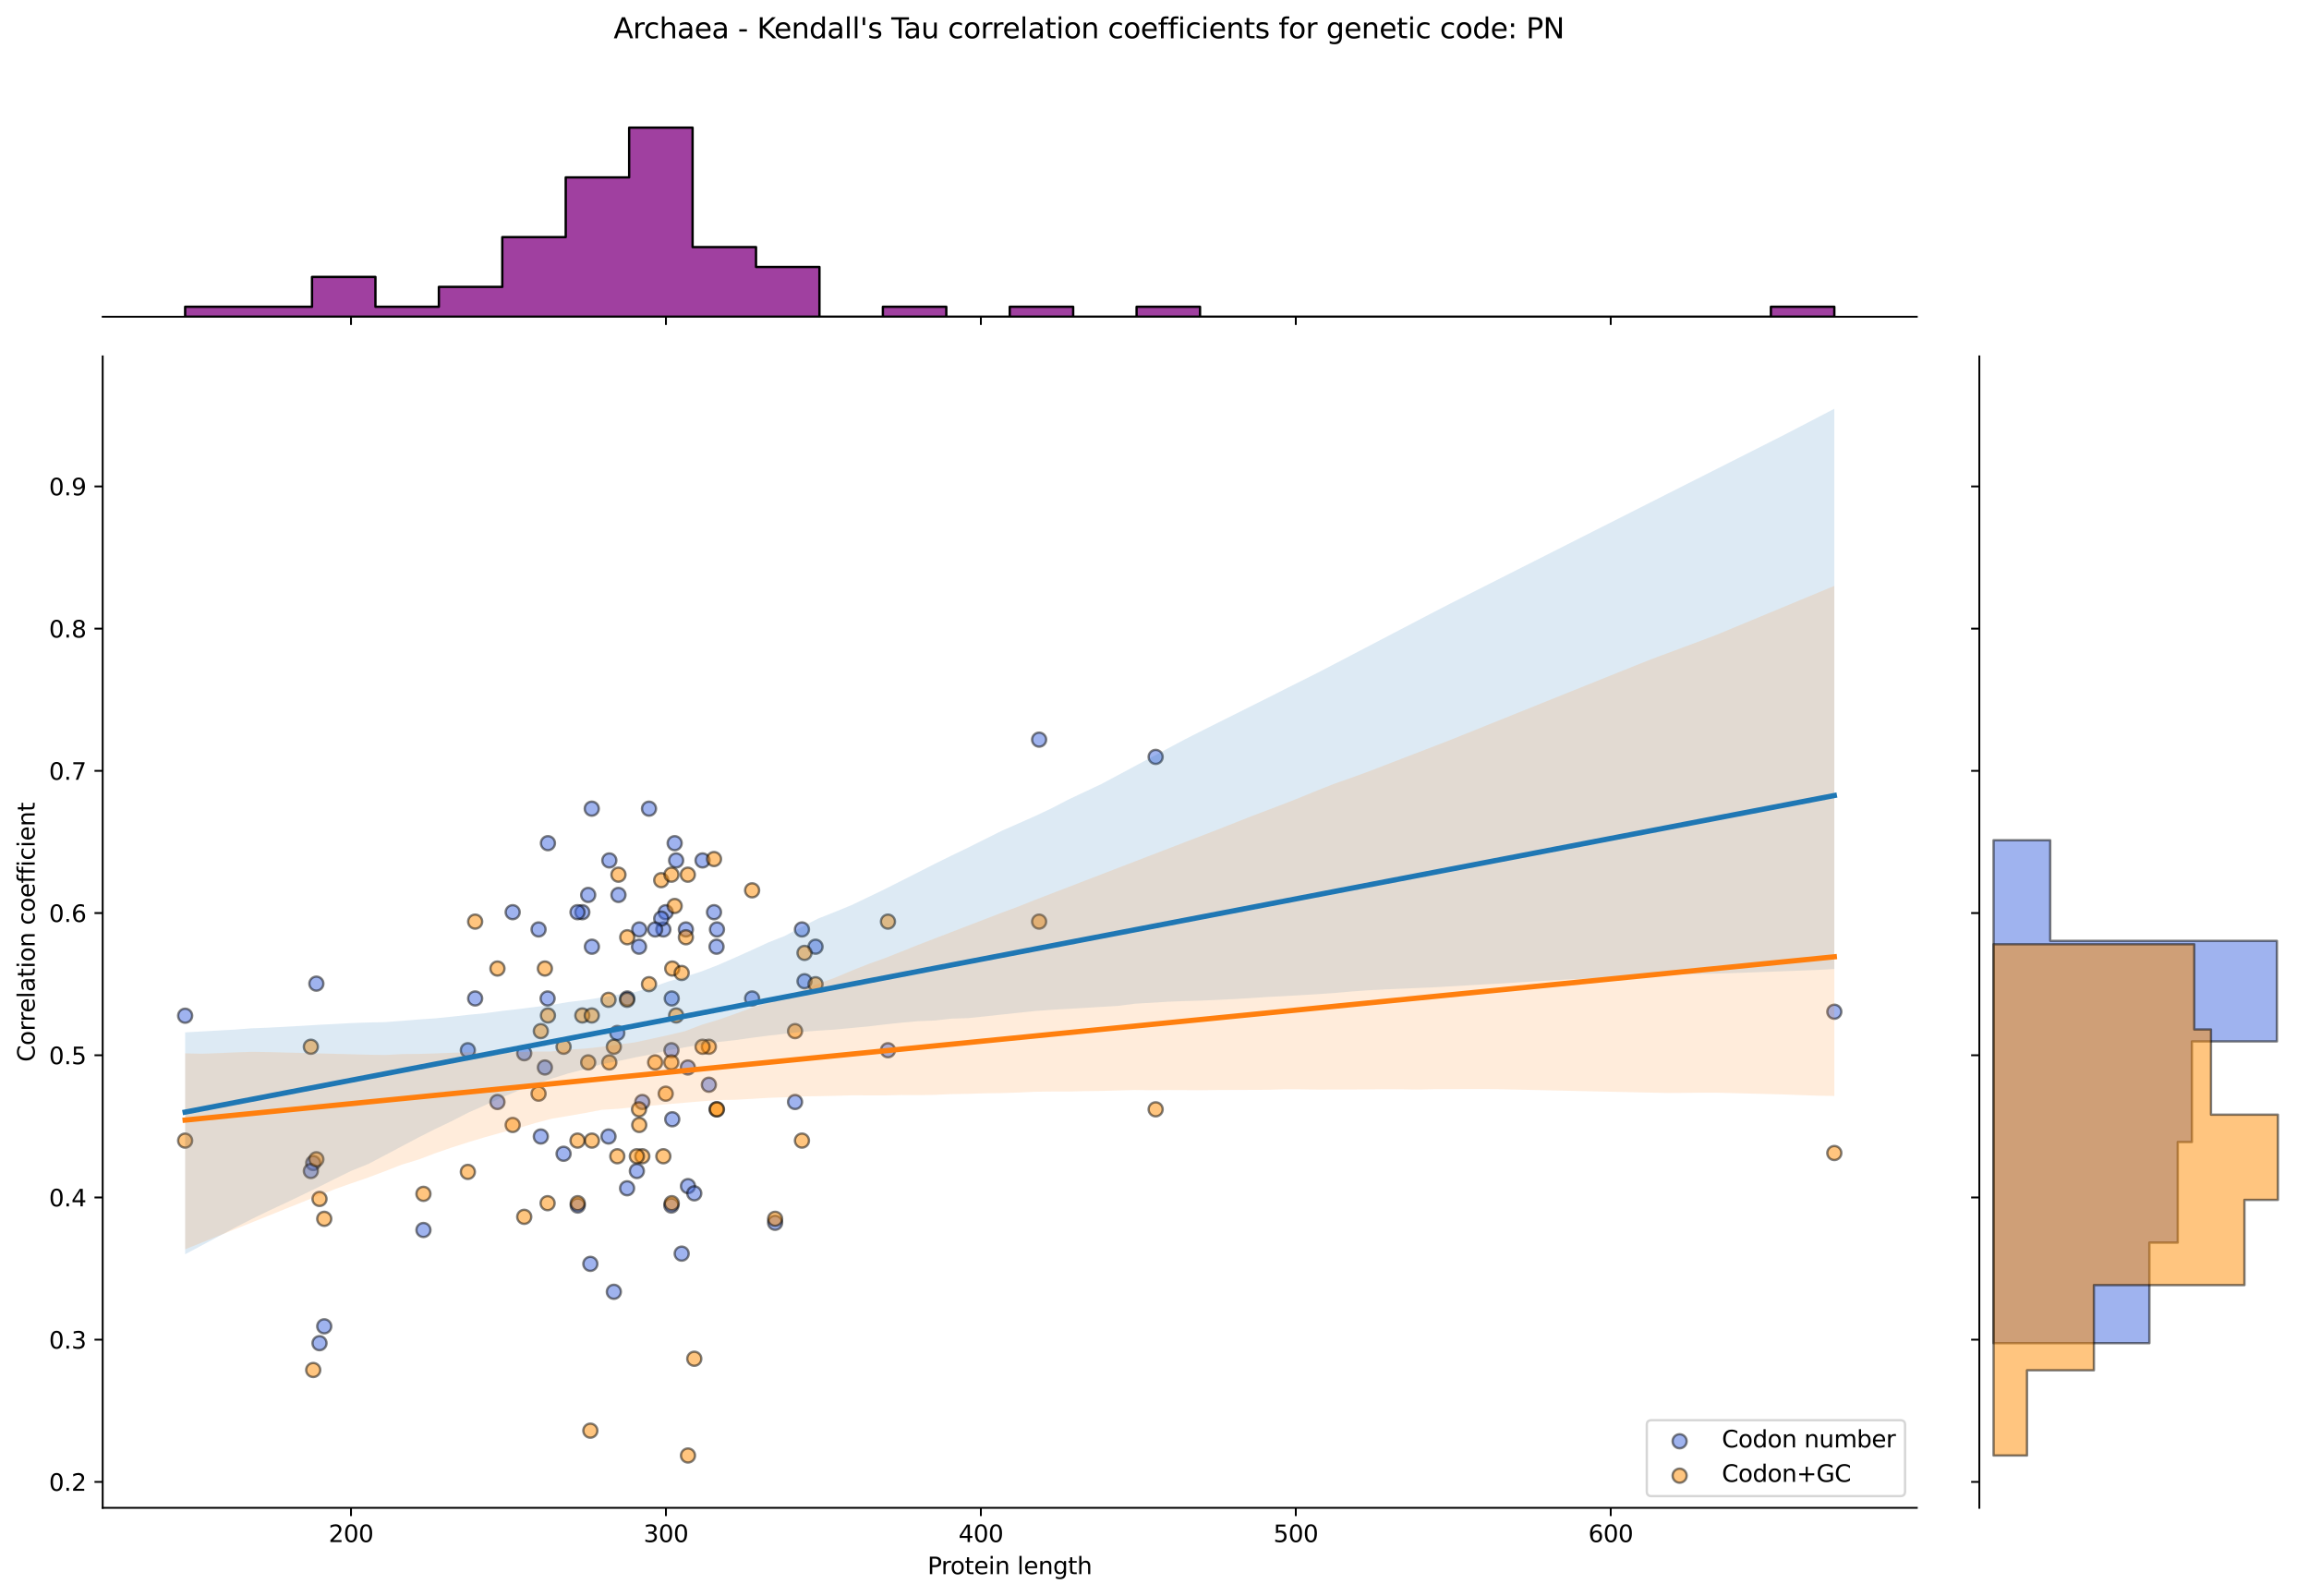 <?xml version="1.0" encoding="utf-8" standalone="no"?>
<!DOCTYPE svg PUBLIC "-//W3C//DTD SVG 1.1//EN"
  "http://www.w3.org/Graphics/SVG/1.1/DTD/svg11.dtd">
<svg xmlns:xlink="http://www.w3.org/1999/xlink" width="984.456pt" height="680.423pt" viewBox="0 0 984.456 680.423" xmlns="http://www.w3.org/2000/svg" version="1.1">
 <defs>
  <style type="text/css">*{stroke-linejoin: round; stroke-linecap: butt}</style>
 </defs>
 <g id="figure_1">
  <g id="patch_1">
   <path d="M 0 680.423 
L 984.456 680.423 
L 984.456 0 
L 0 0 
z
" style="fill: #ffffff"/>
  </g>
  <g id="axes_1">
   <g id="patch_2">
    <path d="M 43.781 642.867 
L 817.232 642.867 
L 817.232 151.966 
L 43.781 151.966 
z
" style="fill: #ffffff"/>
   </g>
   <g id="PathCollection_1">
    <defs>
     <path id="m20e90e4f31" d="M 0 3 
C 0.796 3 1.559 2.684 2.121 2.121 
C 2.684 1.559 3 0.796 3 0 
C 3 -0.796 2.684 -1.559 2.121 -2.121 
C 1.559 -2.684 0.796 -3 0 -3 
C -0.796 -3 -1.559 -2.684 -2.121 -2.121 
C -2.684 -1.559 -3 -0.796 -3 0 
C -3 0.796 -2.684 1.559 -2.121 2.121 
C -1.559 2.684 -0.796 3 0 3 
z
" style="stroke: #000000; stroke-opacity: 0.5"/>
    </defs>
    <g clip-path="url(#p0c5185ae8b)">
     <use xlink:href="#m20e90e4f31" x="230.582" y="484.55" style="fill: #4169e1; fill-opacity: 0.5; stroke: #000000; stroke-opacity: 0.5"/>
     <use xlink:href="#m20e90e4f31" x="250.772" y="381.558" style="fill: #4169e1; fill-opacity: 0.5; stroke: #000000; stroke-opacity: 0.5"/>
     <use xlink:href="#m20e90e4f31" x="259.792" y="366.845" style="fill: #4169e1; fill-opacity: 0.5; stroke: #000000; stroke-opacity: 0.5"/>
     <use xlink:href="#m20e90e4f31" x="259.44" y="484.55" style="fill: #4169e1; fill-opacity: 0.5; stroke: #000000; stroke-opacity: 0.5"/>
     <use xlink:href="#m20e90e4f31" x="283.831" y="388.915" style="fill: #4169e1; fill-opacity: 0.5; stroke: #000000; stroke-opacity: 0.5"/>
     <use xlink:href="#m20e90e4f31" x="212.091" y="469.837" style="fill: #4169e1; fill-opacity: 0.5; stroke: #000000; stroke-opacity: 0.5"/>
     <use xlink:href="#m20e90e4f31" x="293.262" y="455.124" style="fill: #4169e1; fill-opacity: 0.5; stroke: #000000; stroke-opacity: 0.5"/>
     <use xlink:href="#m20e90e4f31" x="267.432" y="425.698" style="fill: #4169e1; fill-opacity: 0.5; stroke: #000000; stroke-opacity: 0.5"/>
     <use xlink:href="#m20e90e4f31" x="492.719" y="322.706" style="fill: #4169e1; fill-opacity: 0.5; stroke: #000000; stroke-opacity: 0.5"/>
     <use xlink:href="#m20e90e4f31" x="136.227" y="572.669" style="fill: #4169e1; fill-opacity: 0.5; stroke: #000000; stroke-opacity: 0.5"/>
     <use xlink:href="#m20e90e4f31" x="180.537" y="524.409" style="fill: #4169e1; fill-opacity: 0.5; stroke: #000000; stroke-opacity: 0.5"/>
     <use xlink:href="#m20e90e4f31" x="305.497" y="403.628" style="fill: #4169e1; fill-opacity: 0.5; stroke: #000000; stroke-opacity: 0.5"/>
     <use xlink:href="#m20e90e4f31" x="223.504" y="449.045" style="fill: #4169e1; fill-opacity: 0.5; stroke: #000000; stroke-opacity: 0.5"/>
     <use xlink:href="#m20e90e4f31" x="246.318" y="513.976" style="fill: #4169e1; fill-opacity: 0.5; stroke: #000000; stroke-opacity: 0.5"/>
     <use xlink:href="#m20e90e4f31" x="286.228" y="513.976" style="fill: #4169e1; fill-opacity: 0.5; stroke: #000000; stroke-opacity: 0.5"/>
     <use xlink:href="#m20e90e4f31" x="248.277" y="388.915" style="fill: #4169e1; fill-opacity: 0.5; stroke: #000000; stroke-opacity: 0.5"/>
     <use xlink:href="#m20e90e4f31" x="232.315" y="455.124" style="fill: #4169e1; fill-opacity: 0.5; stroke: #000000; stroke-opacity: 0.5"/>
     <use xlink:href="#m20e90e4f31" x="347.715" y="403.628" style="fill: #4169e1; fill-opacity: 0.5; stroke: #000000; stroke-opacity: 0.5"/>
     <use xlink:href="#m20e90e4f31" x="229.621" y="396.271" style="fill: #4169e1; fill-opacity: 0.5; stroke: #000000; stroke-opacity: 0.5"/>
     <use xlink:href="#m20e90e4f31" x="261.722" y="550.759" style="fill: #4169e1; fill-opacity: 0.5; stroke: #000000; stroke-opacity: 0.5"/>
     <use xlink:href="#m20e90e4f31" x="292.43" y="396.271" style="fill: #4169e1; fill-opacity: 0.5; stroke: #000000; stroke-opacity: 0.5"/>
     <use xlink:href="#m20e90e4f31" x="263.685" y="381.558" style="fill: #4169e1; fill-opacity: 0.5; stroke: #000000; stroke-opacity: 0.5"/>
     <use xlink:href="#m20e90e4f31" x="252.362" y="403.628" style="fill: #4169e1; fill-opacity: 0.5; stroke: #000000; stroke-opacity: 0.5"/>
     <use xlink:href="#m20e90e4f31" x="267.366" y="506.62" style="fill: #4169e1; fill-opacity: 0.5; stroke: #000000; stroke-opacity: 0.5"/>
     <use xlink:href="#m20e90e4f31" x="443.039" y="315.349" style="fill: #4169e1; fill-opacity: 0.5; stroke: #000000; stroke-opacity: 0.5"/>
     <use xlink:href="#m20e90e4f31" x="272.546" y="396.271" style="fill: #4169e1; fill-opacity: 0.5; stroke: #000000; stroke-opacity: 0.5"/>
     <use xlink:href="#m20e90e4f31" x="282.823" y="396.271" style="fill: #4169e1; fill-opacity: 0.5; stroke: #000000; stroke-opacity: 0.5"/>
     <use xlink:href="#m20e90e4f31" x="134.885" y="419.374" style="fill: #4169e1; fill-opacity: 0.5; stroke: #000000; stroke-opacity: 0.5"/>
     <use xlink:href="#m20e90e4f31" x="338.978" y="469.837" style="fill: #4169e1; fill-opacity: 0.5; stroke: #000000; stroke-opacity: 0.5"/>
     <use xlink:href="#m20e90e4f31" x="252.301" y="344.775" style="fill: #4169e1; fill-opacity: 0.5; stroke: #000000; stroke-opacity: 0.5"/>
     <use xlink:href="#m20e90e4f31" x="782.075" y="431.356" style="fill: #4169e1; fill-opacity: 0.5; stroke: #000000; stroke-opacity: 0.5"/>
     <use xlink:href="#m20e90e4f31" x="78.938" y="433.054" style="fill: #4169e1; fill-opacity: 0.5; stroke: #000000; stroke-opacity: 0.5"/>
     <use xlink:href="#m20e90e4f31" x="272.454" y="403.628" style="fill: #4169e1; fill-opacity: 0.5; stroke: #000000; stroke-opacity: 0.5"/>
     <use xlink:href="#m20e90e4f31" x="286.623" y="477.194" style="fill: #4169e1; fill-opacity: 0.5; stroke: #000000; stroke-opacity: 0.5"/>
     <use xlink:href="#m20e90e4f31" x="263.188" y="440.411" style="fill: #4169e1; fill-opacity: 0.5; stroke: #000000; stroke-opacity: 0.5"/>
     <use xlink:href="#m20e90e4f31" x="304.423" y="388.915" style="fill: #4169e1; fill-opacity: 0.5; stroke: #000000; stroke-opacity: 0.5"/>
     <use xlink:href="#m20e90e4f31" x="240.288" y="491.907" style="fill: #4169e1; fill-opacity: 0.5; stroke: #000000; stroke-opacity: 0.5"/>
     <use xlink:href="#m20e90e4f31" x="305.686" y="396.271" style="fill: #4169e1; fill-opacity: 0.5; stroke: #000000; stroke-opacity: 0.5"/>
     <use xlink:href="#m20e90e4f31" x="288.281" y="366.845" style="fill: #4169e1; fill-opacity: 0.5; stroke: #000000; stroke-opacity: 0.5"/>
     <use xlink:href="#m20e90e4f31" x="133.542" y="495.856" style="fill: #4169e1; fill-opacity: 0.5; stroke: #000000; stroke-opacity: 0.5"/>
     <use xlink:href="#m20e90e4f31" x="199.469" y="447.767" style="fill: #4169e1; fill-opacity: 0.5; stroke: #000000; stroke-opacity: 0.5"/>
     <use xlink:href="#m20e90e4f31" x="202.582" y="425.698" style="fill: #4169e1; fill-opacity: 0.5; stroke: #000000; stroke-opacity: 0.5"/>
     <use xlink:href="#m20e90e4f31" x="276.706" y="344.775" style="fill: #4169e1; fill-opacity: 0.5; stroke: #000000; stroke-opacity: 0.5"/>
     <use xlink:href="#m20e90e4f31" x="273.854" y="469.837" style="fill: #4169e1; fill-opacity: 0.5; stroke: #000000; stroke-opacity: 0.5"/>
     <use xlink:href="#m20e90e4f31" x="378.588" y="447.767" style="fill: #4169e1; fill-opacity: 0.5; stroke: #000000; stroke-opacity: 0.5"/>
     <use xlink:href="#m20e90e4f31" x="286.399" y="425.698" style="fill: #4169e1; fill-opacity: 0.5; stroke: #000000; stroke-opacity: 0.5"/>
     <use xlink:href="#m20e90e4f31" x="281.912" y="391.641" style="fill: #4169e1; fill-opacity: 0.5; stroke: #000000; stroke-opacity: 0.5"/>
     <use xlink:href="#m20e90e4f31" x="320.668" y="425.698" style="fill: #4169e1; fill-opacity: 0.5; stroke: #000000; stroke-opacity: 0.5"/>
     <use xlink:href="#m20e90e4f31" x="246.223" y="388.915" style="fill: #4169e1; fill-opacity: 0.5; stroke: #000000; stroke-opacity: 0.5"/>
     <use xlink:href="#m20e90e4f31" x="233.612" y="359.488" style="fill: #4169e1; fill-opacity: 0.5; stroke: #000000; stroke-opacity: 0.5"/>
     <use xlink:href="#m20e90e4f31" x="341.918" y="396.271" style="fill: #4169e1; fill-opacity: 0.5; stroke: #000000; stroke-opacity: 0.5"/>
     <use xlink:href="#m20e90e4f31" x="286.278" y="447.767" style="fill: #4169e1; fill-opacity: 0.5; stroke: #000000; stroke-opacity: 0.5"/>
     <use xlink:href="#m20e90e4f31" x="330.474" y="521.333" style="fill: #4169e1; fill-opacity: 0.5; stroke: #000000; stroke-opacity: 0.5"/>
     <use xlink:href="#m20e90e4f31" x="138.242" y="565.472" style="fill: #4169e1; fill-opacity: 0.5; stroke: #000000; stroke-opacity: 0.5"/>
     <use xlink:href="#m20e90e4f31" x="132.535" y="499.263" style="fill: #4169e1; fill-opacity: 0.5; stroke: #000000; stroke-opacity: 0.5"/>
     <use xlink:href="#m20e90e4f31" x="343.006" y="418.341" style="fill: #4169e1; fill-opacity: 0.5; stroke: #000000; stroke-opacity: 0.5"/>
     <use xlink:href="#m20e90e4f31" x="271.528" y="499.263" style="fill: #4169e1; fill-opacity: 0.5; stroke: #000000; stroke-opacity: 0.5"/>
     <use xlink:href="#m20e90e4f31" x="293.326" y="505.699" style="fill: #4169e1; fill-opacity: 0.5; stroke: #000000; stroke-opacity: 0.5"/>
     <use xlink:href="#m20e90e4f31" x="302.232" y="462.48" style="fill: #4169e1; fill-opacity: 0.5; stroke: #000000; stroke-opacity: 0.5"/>
     <use xlink:href="#m20e90e4f31" x="299.536" y="366.845" style="fill: #4169e1; fill-opacity: 0.5; stroke: #000000; stroke-opacity: 0.5"/>
     <use xlink:href="#m20e90e4f31" x="233.474" y="425.698" style="fill: #4169e1; fill-opacity: 0.5; stroke: #000000; stroke-opacity: 0.5"/>
     <use xlink:href="#m20e90e4f31" x="296.011" y="508.778" style="fill: #4169e1; fill-opacity: 0.5; stroke: #000000; stroke-opacity: 0.5"/>
     <use xlink:href="#m20e90e4f31" x="218.581" y="388.915" style="fill: #4169e1; fill-opacity: 0.5; stroke: #000000; stroke-opacity: 0.5"/>
     <use xlink:href="#m20e90e4f31" x="279.323" y="396.271" style="fill: #4169e1; fill-opacity: 0.5; stroke: #000000; stroke-opacity: 0.5"/>
     <use xlink:href="#m20e90e4f31" x="287.651" y="359.488" style="fill: #4169e1; fill-opacity: 0.5; stroke: #000000; stroke-opacity: 0.5"/>
     <use xlink:href="#m20e90e4f31" x="251.701" y="538.844" style="fill: #4169e1; fill-opacity: 0.5; stroke: #000000; stroke-opacity: 0.5"/>
     <use xlink:href="#m20e90e4f31" x="290.64" y="534.485" style="fill: #4169e1; fill-opacity: 0.5; stroke: #000000; stroke-opacity: 0.5"/>
    </g>
   </g>
   <g id="PathCollection_2">
    <defs>
     <path id="m587305c65a" d="M 0 3 
C 0.796 3 1.559 2.684 2.121 2.121 
C 2.684 1.559 3 0.796 3 0 
C 3 -0.796 2.684 -1.559 2.121 -2.121 
C 1.559 -2.684 0.796 -3 0 -3 
C -0.796 -3 -1.559 -2.684 -2.121 -2.121 
C -2.684 -1.559 -3 -0.796 -3 0 
C -3 0.796 -2.684 1.559 -2.121 2.121 
C -1.559 2.684 -0.796 3 0 3 
z
" style="stroke: #000000; stroke-opacity: 0.5"/>
    </defs>
    <g clip-path="url(#p0c5185ae8b)">
     <use xlink:href="#m587305c65a" x="230.582" y="439.616" style="fill: #ff8c00; fill-opacity: 0.5; stroke: #000000; stroke-opacity: 0.5"/>
     <use xlink:href="#m587305c65a" x="250.772" y="452.954" style="fill: #ff8c00; fill-opacity: 0.5; stroke: #000000; stroke-opacity: 0.5"/>
     <use xlink:href="#m587305c65a" x="259.792" y="452.954" style="fill: #ff8c00; fill-opacity: 0.5; stroke: #000000; stroke-opacity: 0.5"/>
     <use xlink:href="#m587305c65a" x="259.44" y="426.278" style="fill: #ff8c00; fill-opacity: 0.5; stroke: #000000; stroke-opacity: 0.5"/>
     <use xlink:href="#m587305c65a" x="283.831" y="466.293" style="fill: #ff8c00; fill-opacity: 0.5; stroke: #000000; stroke-opacity: 0.5"/>
     <use xlink:href="#m587305c65a" x="212.091" y="412.94" style="fill: #ff8c00; fill-opacity: 0.5; stroke: #000000; stroke-opacity: 0.5"/>
     <use xlink:href="#m587305c65a" x="293.262" y="372.925" style="fill: #ff8c00; fill-opacity: 0.5; stroke: #000000; stroke-opacity: 0.5"/>
     <use xlink:href="#m587305c65a" x="267.432" y="399.601" style="fill: #ff8c00; fill-opacity: 0.5; stroke: #000000; stroke-opacity: 0.5"/>
     <use xlink:href="#m587305c65a" x="492.719" y="472.962" style="fill: #ff8c00; fill-opacity: 0.5; stroke: #000000; stroke-opacity: 0.5"/>
     <use xlink:href="#m587305c65a" x="136.227" y="511.164" style="fill: #ff8c00; fill-opacity: 0.5; stroke: #000000; stroke-opacity: 0.5"/>
     <use xlink:href="#m587305c65a" x="180.537" y="508.999" style="fill: #ff8c00; fill-opacity: 0.5; stroke: #000000; stroke-opacity: 0.5"/>
     <use xlink:href="#m587305c65a" x="305.497" y="472.962" style="fill: #ff8c00; fill-opacity: 0.5; stroke: #000000; stroke-opacity: 0.5"/>
     <use xlink:href="#m587305c65a" x="223.504" y="518.796" style="fill: #ff8c00; fill-opacity: 0.5; stroke: #000000; stroke-opacity: 0.5"/>
     <use xlink:href="#m587305c65a" x="246.318" y="512.976" style="fill: #ff8c00; fill-opacity: 0.5; stroke: #000000; stroke-opacity: 0.5"/>
     <use xlink:href="#m587305c65a" x="286.228" y="452.954" style="fill: #ff8c00; fill-opacity: 0.5; stroke: #000000; stroke-opacity: 0.5"/>
     <use xlink:href="#m587305c65a" x="248.277" y="432.947" style="fill: #ff8c00; fill-opacity: 0.5; stroke: #000000; stroke-opacity: 0.5"/>
     <use xlink:href="#m587305c65a" x="232.315" y="412.94" style="fill: #ff8c00; fill-opacity: 0.5; stroke: #000000; stroke-opacity: 0.5"/>
     <use xlink:href="#m587305c65a" x="347.715" y="419.609" style="fill: #ff8c00; fill-opacity: 0.5; stroke: #000000; stroke-opacity: 0.5"/>
     <use xlink:href="#m587305c65a" x="229.621" y="466.293" style="fill: #ff8c00; fill-opacity: 0.5; stroke: #000000; stroke-opacity: 0.5"/>
     <use xlink:href="#m587305c65a" x="261.722" y="446.285" style="fill: #ff8c00; fill-opacity: 0.5; stroke: #000000; stroke-opacity: 0.5"/>
     <use xlink:href="#m587305c65a" x="292.43" y="399.601" style="fill: #ff8c00; fill-opacity: 0.5; stroke: #000000; stroke-opacity: 0.5"/>
     <use xlink:href="#m587305c65a" x="263.685" y="372.925" style="fill: #ff8c00; fill-opacity: 0.5; stroke: #000000; stroke-opacity: 0.5"/>
     <use xlink:href="#m587305c65a" x="252.362" y="486.3" style="fill: #ff8c00; fill-opacity: 0.5; stroke: #000000; stroke-opacity: 0.5"/>
     <use xlink:href="#m587305c65a" x="267.366" y="426.278" style="fill: #ff8c00; fill-opacity: 0.5; stroke: #000000; stroke-opacity: 0.5"/>
     <use xlink:href="#m587305c65a" x="443.039" y="392.932" style="fill: #ff8c00; fill-opacity: 0.5; stroke: #000000; stroke-opacity: 0.5"/>
     <use xlink:href="#m587305c65a" x="272.546" y="479.631" style="fill: #ff8c00; fill-opacity: 0.5; stroke: #000000; stroke-opacity: 0.5"/>
     <use xlink:href="#m587305c65a" x="282.823" y="492.969" style="fill: #ff8c00; fill-opacity: 0.5; stroke: #000000; stroke-opacity: 0.5"/>
     <use xlink:href="#m587305c65a" x="134.885" y="494.252" style="fill: #ff8c00; fill-opacity: 0.5; stroke: #000000; stroke-opacity: 0.5"/>
     <use xlink:href="#m587305c65a" x="338.978" y="439.616" style="fill: #ff8c00; fill-opacity: 0.5; stroke: #000000; stroke-opacity: 0.5"/>
     <use xlink:href="#m587305c65a" x="252.301" y="432.947" style="fill: #ff8c00; fill-opacity: 0.5; stroke: #000000; stroke-opacity: 0.5"/>
     <use xlink:href="#m587305c65a" x="782.075" y="491.589" style="fill: #ff8c00; fill-opacity: 0.5; stroke: #000000; stroke-opacity: 0.5"/>
     <use xlink:href="#m587305c65a" x="78.938" y="486.3" style="fill: #ff8c00; fill-opacity: 0.5; stroke: #000000; stroke-opacity: 0.5"/>
     <use xlink:href="#m587305c65a" x="272.454" y="472.962" style="fill: #ff8c00; fill-opacity: 0.5; stroke: #000000; stroke-opacity: 0.5"/>
     <use xlink:href="#m587305c65a" x="286.623" y="412.94" style="fill: #ff8c00; fill-opacity: 0.5; stroke: #000000; stroke-opacity: 0.5"/>
     <use xlink:href="#m587305c65a" x="263.188" y="492.969" style="fill: #ff8c00; fill-opacity: 0.5; stroke: #000000; stroke-opacity: 0.5"/>
     <use xlink:href="#m587305c65a" x="304.423" y="366.256" style="fill: #ff8c00; fill-opacity: 0.5; stroke: #000000; stroke-opacity: 0.5"/>
     <use xlink:href="#m587305c65a" x="240.288" y="446.285" style="fill: #ff8c00; fill-opacity: 0.5; stroke: #000000; stroke-opacity: 0.5"/>
     <use xlink:href="#m587305c65a" x="305.686" y="472.962" style="fill: #ff8c00; fill-opacity: 0.5; stroke: #000000; stroke-opacity: 0.5"/>
     <use xlink:href="#m587305c65a" x="288.281" y="432.947" style="fill: #ff8c00; fill-opacity: 0.5; stroke: #000000; stroke-opacity: 0.5"/>
     <use xlink:href="#m587305c65a" x="133.542" y="584.099" style="fill: #ff8c00; fill-opacity: 0.5; stroke: #000000; stroke-opacity: 0.5"/>
     <use xlink:href="#m587305c65a" x="199.469" y="499.638" style="fill: #ff8c00; fill-opacity: 0.5; stroke: #000000; stroke-opacity: 0.5"/>
     <use xlink:href="#m587305c65a" x="202.582" y="392.932" style="fill: #ff8c00; fill-opacity: 0.5; stroke: #000000; stroke-opacity: 0.5"/>
     <use xlink:href="#m587305c65a" x="276.706" y="419.609" style="fill: #ff8c00; fill-opacity: 0.5; stroke: #000000; stroke-opacity: 0.5"/>
     <use xlink:href="#m587305c65a" x="273.854" y="492.969" style="fill: #ff8c00; fill-opacity: 0.5; stroke: #000000; stroke-opacity: 0.5"/>
     <use xlink:href="#m587305c65a" x="378.588" y="392.932" style="fill: #ff8c00; fill-opacity: 0.5; stroke: #000000; stroke-opacity: 0.5"/>
     <use xlink:href="#m587305c65a" x="286.399" y="512.976" style="fill: #ff8c00; fill-opacity: 0.5; stroke: #000000; stroke-opacity: 0.5"/>
     <use xlink:href="#m587305c65a" x="281.912" y="375.264" style="fill: #ff8c00; fill-opacity: 0.5; stroke: #000000; stroke-opacity: 0.5"/>
     <use xlink:href="#m587305c65a" x="320.668" y="379.594" style="fill: #ff8c00; fill-opacity: 0.5; stroke: #000000; stroke-opacity: 0.5"/>
     <use xlink:href="#m587305c65a" x="246.223" y="486.3" style="fill: #ff8c00; fill-opacity: 0.5; stroke: #000000; stroke-opacity: 0.5"/>
     <use xlink:href="#m587305c65a" x="233.612" y="432.947" style="fill: #ff8c00; fill-opacity: 0.5; stroke: #000000; stroke-opacity: 0.5"/>
     <use xlink:href="#m587305c65a" x="341.918" y="486.3" style="fill: #ff8c00; fill-opacity: 0.5; stroke: #000000; stroke-opacity: 0.5"/>
     <use xlink:href="#m587305c65a" x="286.278" y="372.925" style="fill: #ff8c00; fill-opacity: 0.5; stroke: #000000; stroke-opacity: 0.5"/>
     <use xlink:href="#m587305c65a" x="330.474" y="519.646" style="fill: #ff8c00; fill-opacity: 0.5; stroke: #000000; stroke-opacity: 0.5"/>
     <use xlink:href="#m587305c65a" x="138.242" y="519.646" style="fill: #ff8c00; fill-opacity: 0.5; stroke: #000000; stroke-opacity: 0.5"/>
     <use xlink:href="#m587305c65a" x="132.535" y="446.285" style="fill: #ff8c00; fill-opacity: 0.5; stroke: #000000; stroke-opacity: 0.5"/>
     <use xlink:href="#m587305c65a" x="343.006" y="406.271" style="fill: #ff8c00; fill-opacity: 0.5; stroke: #000000; stroke-opacity: 0.5"/>
     <use xlink:href="#m587305c65a" x="271.528" y="492.969" style="fill: #ff8c00; fill-opacity: 0.5; stroke: #000000; stroke-opacity: 0.5"/>
     <use xlink:href="#m587305c65a" x="293.326" y="620.553" style="fill: #ff8c00; fill-opacity: 0.5; stroke: #000000; stroke-opacity: 0.5"/>
     <use xlink:href="#m587305c65a" x="302.232" y="446.285" style="fill: #ff8c00; fill-opacity: 0.5; stroke: #000000; stroke-opacity: 0.5"/>
     <use xlink:href="#m587305c65a" x="299.536" y="446.285" style="fill: #ff8c00; fill-opacity: 0.5; stroke: #000000; stroke-opacity: 0.5"/>
     <use xlink:href="#m587305c65a" x="233.474" y="512.976" style="fill: #ff8c00; fill-opacity: 0.5; stroke: #000000; stroke-opacity: 0.5"/>
     <use xlink:href="#m587305c65a" x="296.011" y="579.305" style="fill: #ff8c00; fill-opacity: 0.5; stroke: #000000; stroke-opacity: 0.5"/>
     <use xlink:href="#m587305c65a" x="218.581" y="479.631" style="fill: #ff8c00; fill-opacity: 0.5; stroke: #000000; stroke-opacity: 0.5"/>
     <use xlink:href="#m587305c65a" x="279.323" y="452.954" style="fill: #ff8c00; fill-opacity: 0.5; stroke: #000000; stroke-opacity: 0.5"/>
     <use xlink:href="#m587305c65a" x="287.651" y="386.263" style="fill: #ff8c00; fill-opacity: 0.5; stroke: #000000; stroke-opacity: 0.5"/>
     <use xlink:href="#m587305c65a" x="251.701" y="609.968" style="fill: #ff8c00; fill-opacity: 0.5; stroke: #000000; stroke-opacity: 0.5"/>
     <use xlink:href="#m587305c65a" x="290.64" y="414.835" style="fill: #ff8c00; fill-opacity: 0.5; stroke: #000000; stroke-opacity: 0.5"/>
    </g>
   </g>
   <g id="PolyCollection_1">
    <path d="M 78.938 440.154 
L 78.938 534.768 
L 86.04 530.971 
L 93.143 527.171 
L 100.245 523.366 
L 107.348 519.731 
L 114.45 516.283 
L 121.552 512.969 
L 128.655 509.576 
L 135.757 506.135 
L 142.86 502.554 
L 149.962 499.097 
L 157.064 496.245 
L 164.167 492.51 
L 171.269 488.746 
L 178.372 484.977 
L 185.474 481.384 
L 192.576 478.005 
L 199.679 474.35 
L 206.781 471.216 
L 213.884 467.938 
L 220.986 464.974 
L 228.088 462.451 
L 235.191 459.874 
L 242.293 457.657 
L 249.396 455.809 
L 256.498 453.708 
L 263.6 452.377 
L 270.703 450.838 
L 277.805 449.489 
L 284.908 447.77 
L 292.01 446.536 
L 299.112 445.312 
L 306.215 444.246 
L 313.317 443.483 
L 320.419 442.471 
L 327.522 441.553 
L 334.624 440.755 
L 341.727 439.946 
L 348.829 439.417 
L 355.931 438.967 
L 363.034 438.285 
L 370.136 437.629 
L 377.239 436.772 
L 384.341 436.023 
L 391.443 435.382 
L 398.546 435.093 
L 405.648 434.297 
L 412.751 434.076 
L 419.853 433.348 
L 426.955 432.568 
L 434.058 431.812 
L 441.16 431.06 
L 448.263 430.543 
L 455.365 430.13 
L 462.467 429.716 
L 469.57 429.287 
L 476.672 428.866 
L 483.775 427.944 
L 490.877 427.515 
L 497.979 427.086 
L 505.082 426.802 
L 512.184 426.601 
L 519.287 426.289 
L 526.389 425.945 
L 533.491 425.527 
L 540.594 425.047 
L 547.696 424.69 
L 554.799 424.279 
L 561.901 423.857 
L 569.003 423.366 
L 576.106 422.731 
L 583.208 422.218 
L 590.31 421.855 
L 597.413 421.537 
L 604.515 421.238 
L 611.618 420.93 
L 618.72 420.515 
L 625.822 420.1 
L 632.925 419.685 
L 640.027 419.319 
L 647.13 418.85 
L 654.232 418.429 
L 661.334 418.012 
L 668.437 417.592 
L 675.539 417.282 
L 682.642 417.118 
L 689.744 416.787 
L 696.846 416.454 
L 703.949 416.097 
L 711.051 415.703 
L 718.154 415.382 
L 725.256 415.225 
L 732.358 415.068 
L 739.461 414.86 
L 746.563 414.598 
L 753.666 414.336 
L 760.768 414.072 
L 767.87 413.804 
L 774.973 413.536 
L 782.075 413.148 
L 782.075 174.279 
L 782.075 174.279 
L 774.973 177.974 
L 767.87 181.67 
L 760.768 185.365 
L 753.666 188.955 
L 746.563 192.541 
L 739.461 196.127 
L 732.358 199.713 
L 725.256 203.299 
L 718.154 206.885 
L 711.051 210.475 
L 703.949 214.065 
L 696.846 217.655 
L 689.744 221.245 
L 682.642 224.834 
L 675.539 228.424 
L 668.437 232.014 
L 661.334 235.604 
L 654.232 239.193 
L 647.13 242.783 
L 640.027 246.373 
L 632.925 249.963 
L 625.822 253.553 
L 618.72 257.142 
L 611.618 260.798 
L 604.515 264.51 
L 597.413 268.222 
L 590.31 271.934 
L 583.208 275.646 
L 576.106 279.358 
L 569.003 283.07 
L 561.901 286.773 
L 554.799 290.327 
L 547.696 293.88 
L 540.594 297.48 
L 533.491 301.03 
L 526.389 304.58 
L 519.287 308.13 
L 512.184 311.679 
L 505.082 315.273 
L 497.979 319.071 
L 490.877 322.871 
L 483.775 326.673 
L 476.672 330.476 
L 469.57 334.278 
L 462.467 337.613 
L 455.365 340.962 
L 448.263 344.661 
L 441.16 348.001 
L 434.058 351.148 
L 426.955 354.278 
L 419.853 357.827 
L 412.751 361.377 
L 405.648 364.797 
L 398.546 368.294 
L 391.443 371.912 
L 384.341 375.499 
L 377.239 379.085 
L 370.136 382.517 
L 363.034 385.903 
L 355.931 388.812 
L 348.829 391.621 
L 341.727 395.226 
L 334.624 399.025 
L 327.522 401.835 
L 320.419 405.115 
L 313.317 408.289 
L 306.215 411.398 
L 299.112 414.16 
L 292.01 416.492 
L 284.908 418.47 
L 277.805 421.022 
L 270.703 422.964 
L 263.6 424.074 
L 256.498 425.268 
L 249.396 426.377 
L 242.293 427.219 
L 235.191 428.45 
L 228.088 429.33 
L 220.986 430.22 
L 213.884 431.037 
L 206.781 431.982 
L 199.679 432.673 
L 192.576 433.455 
L 185.474 434.182 
L 178.372 434.67 
L 171.269 435.245 
L 164.167 435.79 
L 157.064 435.93 
L 149.962 436.178 
L 142.86 436.575 
L 135.757 436.929 
L 128.655 437.37 
L 121.552 437.767 
L 114.45 438.145 
L 107.348 438.413 
L 100.245 438.958 
L 93.143 439.355 
L 86.04 439.752 
L 78.938 440.154 
z
" clip-path="url(#p0c5185ae8b)" style="fill: #1f77b4; fill-opacity: 0.15"/>
   </g>
   <g id="PolyCollection_2">
    <path d="M 78.938 449.096 
L 78.938 532.639 
L 86.04 529.778 
L 93.143 526.913 
L 100.245 524.051 
L 107.348 521.194 
L 114.45 518.337 
L 121.552 515.455 
L 128.655 512.623 
L 135.757 509.76 
L 142.86 506.961 
L 149.962 504.454 
L 157.064 502.011 
L 164.167 499.328 
L 171.269 496.553 
L 178.372 494.403 
L 185.474 491.709 
L 192.576 489.249 
L 199.679 486.985 
L 206.781 484.835 
L 213.884 482.858 
L 220.986 480.992 
L 228.088 478.84 
L 235.191 476.968 
L 242.293 475.779 
L 249.396 474.543 
L 256.498 473.181 
L 263.6 472.73 
L 270.703 471.974 
L 277.805 471.373 
L 284.908 470.736 
L 292.01 470.147 
L 299.112 469.542 
L 306.215 469.012 
L 313.317 468.892 
L 320.419 468.506 
L 327.522 468.073 
L 334.624 467.835 
L 341.727 467.467 
L 348.829 467.351 
L 355.931 467.204 
L 363.034 466.999 
L 370.136 467.02 
L 377.239 467.032 
L 384.341 466.853 
L 391.443 466.906 
L 398.546 466.786 
L 405.648 466.471 
L 412.751 466.359 
L 419.853 466.132 
L 426.955 466.037 
L 434.058 465.81 
L 441.16 465.474 
L 448.263 465.382 
L 455.365 465.384 
L 462.467 465.202 
L 469.57 465.112 
L 476.672 464.923 
L 483.775 464.722 
L 490.877 464.828 
L 497.979 464.751 
L 505.082 464.775 
L 512.184 464.821 
L 519.287 464.721 
L 526.389 464.696 
L 533.491 464.671 
L 540.594 464.638 
L 547.696 464.411 
L 554.799 464.442 
L 561.901 464.555 
L 569.003 464.532 
L 576.106 464.501 
L 583.208 464.474 
L 590.31 464.397 
L 597.413 464.42 
L 604.515 464.542 
L 611.618 464.372 
L 618.72 464.348 
L 625.822 464.324 
L 632.925 464.3 
L 640.027 464.404 
L 647.13 464.564 
L 654.232 464.724 
L 661.334 464.884 
L 668.437 465.043 
L 675.539 465.203 
L 682.642 465.363 
L 689.744 465.523 
L 696.846 465.683 
L 703.949 465.842 
L 711.051 465.999 
L 718.154 465.955 
L 725.256 465.862 
L 732.358 465.885 
L 739.461 466.069 
L 746.563 466.253 
L 753.666 466.434 
L 760.768 466.631 
L 767.87 466.897 
L 774.973 467.146 
L 782.075 467.255 
L 782.075 249.795 
L 782.075 249.795 
L 774.973 252.745 
L 767.87 255.695 
L 760.768 258.644 
L 753.666 261.594 
L 746.563 264.544 
L 739.461 267.493 
L 732.358 270.443 
L 725.256 273.161 
L 718.154 275.803 
L 711.051 278.446 
L 703.949 281.088 
L 696.846 283.921 
L 689.744 286.774 
L 682.642 289.627 
L 675.539 292.48 
L 668.437 295.336 
L 661.334 298.193 
L 654.232 301.051 
L 647.13 303.909 
L 640.027 306.767 
L 632.925 309.624 
L 625.822 312.482 
L 618.72 315.34 
L 611.618 318.09 
L 604.515 320.825 
L 597.413 323.56 
L 590.31 326.296 
L 583.208 329.031 
L 576.106 331.615 
L 569.003 334.121 
L 561.901 336.9 
L 554.799 339.818 
L 547.696 342.63 
L 540.594 345.327 
L 533.491 348.024 
L 526.389 350.828 
L 519.287 353.642 
L 512.184 356.374 
L 505.082 359.106 
L 497.979 361.838 
L 490.877 364.572 
L 483.775 367.308 
L 476.672 370.043 
L 469.57 372.778 
L 462.467 375.518 
L 455.365 378.251 
L 448.263 380.985 
L 441.16 383.718 
L 434.058 386.564 
L 426.955 389.184 
L 419.853 391.917 
L 412.751 394.65 
L 405.648 397.383 
L 398.546 400.116 
L 391.443 402.849 
L 384.341 405.703 
L 377.239 408.509 
L 370.136 411.048 
L 363.034 413.864 
L 355.931 416.876 
L 348.829 419.398 
L 341.727 422.197 
L 334.624 424.713 
L 327.522 427.434 
L 320.419 429.684 
L 313.317 432.31 
L 306.215 434.79 
L 299.112 436.94 
L 292.01 439.645 
L 284.908 441.333 
L 277.805 442.882 
L 270.703 444.413 
L 263.6 445.341 
L 256.498 446.316 
L 249.396 447.077 
L 242.293 447.535 
L 235.191 448.296 
L 228.088 448.347 
L 220.986 448.546 
L 213.884 448.775 
L 206.781 448.848 
L 199.679 448.642 
L 192.576 448.853 
L 185.474 449.139 
L 178.372 449.341 
L 171.269 449.419 
L 164.167 449.795 
L 157.064 449.678 
L 149.962 449.489 
L 142.86 449.3 
L 135.757 449.111 
L 128.655 448.924 
L 121.552 448.739 
L 114.45 448.554 
L 107.348 448.455 
L 100.245 448.692 
L 93.143 449.008 
L 86.04 449.268 
L 78.938 449.096 
z
" clip-path="url(#p0c5185ae8b)" style="fill: #ff7f0e; fill-opacity: 0.15"/>
   </g>
   <g id="matplotlib.axis_1">
    <g id="xtick_1">
     <g id="line2d_1">
      <defs>
       <path id="m85971d8907" d="M 0 0 
L 0 3.5 
" style="stroke: #000000; stroke-width: 0.8"/>
      </defs>
      <g>
       <use xlink:href="#m85971d8907" x="149.655" y="642.867" style="stroke: #000000; stroke-width: 0.8"/>
      </g>
     </g>
     <g id="text_1">
      <!-- 200 -->
      <g transform="translate(140.111 657.465) scale(0.1 -0.1)">
       <defs>
        <path id="DejaVuSans-32" d="M 1228 531 
L 3431 531 
L 3431 0 
L 469 0 
L 469 531 
Q 828 903 1448 1529 
Q 2069 2156 2228 2338 
Q 2531 2678 2651 2914 
Q 2772 3150 2772 3378 
Q 2772 3750 2511 3984 
Q 2250 4219 1831 4219 
Q 1534 4219 1204 4116 
Q 875 4013 500 3803 
L 500 4441 
Q 881 4594 1212 4672 
Q 1544 4750 1819 4750 
Q 2544 4750 2975 4387 
Q 3406 4025 3406 3419 
Q 3406 3131 3298 2873 
Q 3191 2616 2906 2266 
Q 2828 2175 2409 1742 
Q 1991 1309 1228 531 
z
" transform="scale(0.016)"/>
        <path id="DejaVuSans-30" d="M 2034 4250 
Q 1547 4250 1301 3770 
Q 1056 3291 1056 2328 
Q 1056 1369 1301 889 
Q 1547 409 2034 409 
Q 2525 409 2770 889 
Q 3016 1369 3016 2328 
Q 3016 3291 2770 3770 
Q 2525 4250 2034 4250 
z
M 2034 4750 
Q 2819 4750 3233 4129 
Q 3647 3509 3647 2328 
Q 3647 1150 3233 529 
Q 2819 -91 2034 -91 
Q 1250 -91 836 529 
Q 422 1150 422 2328 
Q 422 3509 836 4129 
Q 1250 4750 2034 4750 
z
" transform="scale(0.016)"/>
       </defs>
       <use xlink:href="#DejaVuSans-32"/>
       <use xlink:href="#DejaVuSans-30" x="63.623"/>
       <use xlink:href="#DejaVuSans-30" x="127.246"/>
      </g>
     </g>
    </g>
    <g id="xtick_2">
     <g id="line2d_2">
      <g>
       <use xlink:href="#m85971d8907" x="283.926" y="642.867" style="stroke: #000000; stroke-width: 0.8"/>
      </g>
     </g>
     <g id="text_2">
      <!-- 300 -->
      <g transform="translate(274.383 657.465) scale(0.1 -0.1)">
       <defs>
        <path id="DejaVuSans-33" d="M 2597 2516 
Q 3050 2419 3304 2112 
Q 3559 1806 3559 1356 
Q 3559 666 3084 287 
Q 2609 -91 1734 -91 
Q 1441 -91 1130 -33 
Q 819 25 488 141 
L 488 750 
Q 750 597 1062 519 
Q 1375 441 1716 441 
Q 2309 441 2620 675 
Q 2931 909 2931 1356 
Q 2931 1769 2642 2001 
Q 2353 2234 1838 2234 
L 1294 2234 
L 1294 2753 
L 1863 2753 
Q 2328 2753 2575 2939 
Q 2822 3125 2822 3475 
Q 2822 3834 2567 4026 
Q 2313 4219 1838 4219 
Q 1578 4219 1281 4162 
Q 984 4106 628 3988 
L 628 4550 
Q 988 4650 1302 4700 
Q 1616 4750 1894 4750 
Q 2613 4750 3031 4423 
Q 3450 4097 3450 3541 
Q 3450 3153 3228 2886 
Q 3006 2619 2597 2516 
z
" transform="scale(0.016)"/>
       </defs>
       <use xlink:href="#DejaVuSans-33"/>
       <use xlink:href="#DejaVuSans-30" x="63.623"/>
       <use xlink:href="#DejaVuSans-30" x="127.246"/>
      </g>
     </g>
    </g>
    <g id="xtick_3">
     <g id="line2d_3">
      <g>
       <use xlink:href="#m85971d8907" x="418.198" y="642.867" style="stroke: #000000; stroke-width: 0.8"/>
      </g>
     </g>
     <g id="text_3">
      <!-- 400 -->
      <g transform="translate(408.655 657.465) scale(0.1 -0.1)">
       <defs>
        <path id="DejaVuSans-34" d="M 2419 4116 
L 825 1625 
L 2419 1625 
L 2419 4116 
z
M 2253 4666 
L 3047 4666 
L 3047 1625 
L 3713 1625 
L 3713 1100 
L 3047 1100 
L 3047 0 
L 2419 0 
L 2419 1100 
L 313 1100 
L 313 1709 
L 2253 4666 
z
" transform="scale(0.016)"/>
       </defs>
       <use xlink:href="#DejaVuSans-34"/>
       <use xlink:href="#DejaVuSans-30" x="63.623"/>
       <use xlink:href="#DejaVuSans-30" x="127.246"/>
      </g>
     </g>
    </g>
    <g id="xtick_4">
     <g id="line2d_4">
      <g>
       <use xlink:href="#m85971d8907" x="552.47" y="642.867" style="stroke: #000000; stroke-width: 0.8"/>
      </g>
     </g>
     <g id="text_4">
      <!-- 500 -->
      <g transform="translate(542.926 657.465) scale(0.1 -0.1)">
       <defs>
        <path id="DejaVuSans-35" d="M 691 4666 
L 3169 4666 
L 3169 4134 
L 1269 4134 
L 1269 2991 
Q 1406 3038 1543 3061 
Q 1681 3084 1819 3084 
Q 2600 3084 3056 2656 
Q 3513 2228 3513 1497 
Q 3513 744 3044 326 
Q 2575 -91 1722 -91 
Q 1428 -91 1123 -41 
Q 819 9 494 109 
L 494 744 
Q 775 591 1075 516 
Q 1375 441 1709 441 
Q 2250 441 2565 725 
Q 2881 1009 2881 1497 
Q 2881 1984 2565 2268 
Q 2250 2553 1709 2553 
Q 1456 2553 1204 2497 
Q 953 2441 691 2322 
L 691 4666 
z
" transform="scale(0.016)"/>
       </defs>
       <use xlink:href="#DejaVuSans-35"/>
       <use xlink:href="#DejaVuSans-30" x="63.623"/>
       <use xlink:href="#DejaVuSans-30" x="127.246"/>
      </g>
     </g>
    </g>
    <g id="xtick_5">
     <g id="line2d_5">
      <g>
       <use xlink:href="#m85971d8907" x="686.742" y="642.867" style="stroke: #000000; stroke-width: 0.8"/>
      </g>
     </g>
     <g id="text_5">
      <!-- 600 -->
      <g transform="translate(677.198 657.465) scale(0.1 -0.1)">
       <defs>
        <path id="DejaVuSans-36" d="M 2113 2584 
Q 1688 2584 1439 2293 
Q 1191 2003 1191 1497 
Q 1191 994 1439 701 
Q 1688 409 2113 409 
Q 2538 409 2786 701 
Q 3034 994 3034 1497 
Q 3034 2003 2786 2293 
Q 2538 2584 2113 2584 
z
M 3366 4563 
L 3366 3988 
Q 3128 4100 2886 4159 
Q 2644 4219 2406 4219 
Q 1781 4219 1451 3797 
Q 1122 3375 1075 2522 
Q 1259 2794 1537 2939 
Q 1816 3084 2150 3084 
Q 2853 3084 3261 2657 
Q 3669 2231 3669 1497 
Q 3669 778 3244 343 
Q 2819 -91 2113 -91 
Q 1303 -91 875 529 
Q 447 1150 447 2328 
Q 447 3434 972 4092 
Q 1497 4750 2381 4750 
Q 2619 4750 2861 4703 
Q 3103 4656 3366 4563 
z
" transform="scale(0.016)"/>
       </defs>
       <use xlink:href="#DejaVuSans-36"/>
       <use xlink:href="#DejaVuSans-30" x="63.623"/>
       <use xlink:href="#DejaVuSans-30" x="127.246"/>
      </g>
     </g>
    </g>
    <g id="text_6">
     <!-- Protein length -->
     <g transform="translate(395.456 671.143) scale(0.1 -0.1)">
      <defs>
       <path id="DejaVuSans-50" d="M 1259 4147 
L 1259 2394 
L 2053 2394 
Q 2494 2394 2734 2622 
Q 2975 2850 2975 3272 
Q 2975 3691 2734 3919 
Q 2494 4147 2053 4147 
L 1259 4147 
z
M 628 4666 
L 2053 4666 
Q 2838 4666 3239 4311 
Q 3641 3956 3641 3272 
Q 3641 2581 3239 2228 
Q 2838 1875 2053 1875 
L 1259 1875 
L 1259 0 
L 628 0 
L 628 4666 
z
" transform="scale(0.016)"/>
       <path id="DejaVuSans-72" d="M 2631 2963 
Q 2534 3019 2420 3045 
Q 2306 3072 2169 3072 
Q 1681 3072 1420 2755 
Q 1159 2438 1159 1844 
L 1159 0 
L 581 0 
L 581 3500 
L 1159 3500 
L 1159 2956 
Q 1341 3275 1631 3429 
Q 1922 3584 2338 3584 
Q 2397 3584 2469 3576 
Q 2541 3569 2628 3553 
L 2631 2963 
z
" transform="scale(0.016)"/>
       <path id="DejaVuSans-6f" d="M 1959 3097 
Q 1497 3097 1228 2736 
Q 959 2375 959 1747 
Q 959 1119 1226 758 
Q 1494 397 1959 397 
Q 2419 397 2687 759 
Q 2956 1122 2956 1747 
Q 2956 2369 2687 2733 
Q 2419 3097 1959 3097 
z
M 1959 3584 
Q 2709 3584 3137 3096 
Q 3566 2609 3566 1747 
Q 3566 888 3137 398 
Q 2709 -91 1959 -91 
Q 1206 -91 779 398 
Q 353 888 353 1747 
Q 353 2609 779 3096 
Q 1206 3584 1959 3584 
z
" transform="scale(0.016)"/>
       <path id="DejaVuSans-74" d="M 1172 4494 
L 1172 3500 
L 2356 3500 
L 2356 3053 
L 1172 3053 
L 1172 1153 
Q 1172 725 1289 603 
Q 1406 481 1766 481 
L 2356 481 
L 2356 0 
L 1766 0 
Q 1100 0 847 248 
Q 594 497 594 1153 
L 594 3053 
L 172 3053 
L 172 3500 
L 594 3500 
L 594 4494 
L 1172 4494 
z
" transform="scale(0.016)"/>
       <path id="DejaVuSans-65" d="M 3597 1894 
L 3597 1613 
L 953 1613 
Q 991 1019 1311 708 
Q 1631 397 2203 397 
Q 2534 397 2845 478 
Q 3156 559 3463 722 
L 3463 178 
Q 3153 47 2828 -22 
Q 2503 -91 2169 -91 
Q 1331 -91 842 396 
Q 353 884 353 1716 
Q 353 2575 817 3079 
Q 1281 3584 2069 3584 
Q 2775 3584 3186 3129 
Q 3597 2675 3597 1894 
z
M 3022 2063 
Q 3016 2534 2758 2815 
Q 2500 3097 2075 3097 
Q 1594 3097 1305 2825 
Q 1016 2553 972 2059 
L 3022 2063 
z
" transform="scale(0.016)"/>
       <path id="DejaVuSans-69" d="M 603 3500 
L 1178 3500 
L 1178 0 
L 603 0 
L 603 3500 
z
M 603 4863 
L 1178 4863 
L 1178 4134 
L 603 4134 
L 603 4863 
z
" transform="scale(0.016)"/>
       <path id="DejaVuSans-6e" d="M 3513 2113 
L 3513 0 
L 2938 0 
L 2938 2094 
Q 2938 2591 2744 2837 
Q 2550 3084 2163 3084 
Q 1697 3084 1428 2787 
Q 1159 2491 1159 1978 
L 1159 0 
L 581 0 
L 581 3500 
L 1159 3500 
L 1159 2956 
Q 1366 3272 1645 3428 
Q 1925 3584 2291 3584 
Q 2894 3584 3203 3211 
Q 3513 2838 3513 2113 
z
" transform="scale(0.016)"/>
       <path id="DejaVuSans-20" transform="scale(0.016)"/>
       <path id="DejaVuSans-6c" d="M 603 4863 
L 1178 4863 
L 1178 0 
L 603 0 
L 603 4863 
z
" transform="scale(0.016)"/>
       <path id="DejaVuSans-67" d="M 2906 1791 
Q 2906 2416 2648 2759 
Q 2391 3103 1925 3103 
Q 1463 3103 1205 2759 
Q 947 2416 947 1791 
Q 947 1169 1205 825 
Q 1463 481 1925 481 
Q 2391 481 2648 825 
Q 2906 1169 2906 1791 
z
M 3481 434 
Q 3481 -459 3084 -895 
Q 2688 -1331 1869 -1331 
Q 1566 -1331 1297 -1286 
Q 1028 -1241 775 -1147 
L 775 -588 
Q 1028 -725 1275 -790 
Q 1522 -856 1778 -856 
Q 2344 -856 2625 -561 
Q 2906 -266 2906 331 
L 2906 616 
Q 2728 306 2450 153 
Q 2172 0 1784 0 
Q 1141 0 747 490 
Q 353 981 353 1791 
Q 353 2603 747 3093 
Q 1141 3584 1784 3584 
Q 2172 3584 2450 3431 
Q 2728 3278 2906 2969 
L 2906 3500 
L 3481 3500 
L 3481 434 
z
" transform="scale(0.016)"/>
       <path id="DejaVuSans-68" d="M 3513 2113 
L 3513 0 
L 2938 0 
L 2938 2094 
Q 2938 2591 2744 2837 
Q 2550 3084 2163 3084 
Q 1697 3084 1428 2787 
Q 1159 2491 1159 1978 
L 1159 0 
L 581 0 
L 581 4863 
L 1159 4863 
L 1159 2956 
Q 1366 3272 1645 3428 
Q 1925 3584 2291 3584 
Q 2894 3584 3203 3211 
Q 3513 2838 3513 2113 
z
" transform="scale(0.016)"/>
      </defs>
      <use xlink:href="#DejaVuSans-50"/>
      <use xlink:href="#DejaVuSans-72" x="58.553"/>
      <use xlink:href="#DejaVuSans-6f" x="97.416"/>
      <use xlink:href="#DejaVuSans-74" x="158.598"/>
      <use xlink:href="#DejaVuSans-65" x="197.807"/>
      <use xlink:href="#DejaVuSans-69" x="259.33"/>
      <use xlink:href="#DejaVuSans-6e" x="287.113"/>
      <use xlink:href="#DejaVuSans-20" x="350.492"/>
      <use xlink:href="#DejaVuSans-6c" x="382.279"/>
      <use xlink:href="#DejaVuSans-65" x="410.062"/>
      <use xlink:href="#DejaVuSans-6e" x="471.586"/>
      <use xlink:href="#DejaVuSans-67" x="534.965"/>
      <use xlink:href="#DejaVuSans-74" x="598.441"/>
      <use xlink:href="#DejaVuSans-68" x="637.65"/>
     </g>
    </g>
   </g>
   <g id="matplotlib.axis_2">
    <g id="ytick_1">
     <g id="line2d_6">
      <defs>
       <path id="m01a116e211" d="M 0 0 
L -3.5 0 
" style="stroke: #000000; stroke-width: 0.8"/>
      </defs>
      <g>
       <use xlink:href="#m01a116e211" x="43.781" y="631.804" style="stroke: #000000; stroke-width: 0.8"/>
      </g>
     </g>
     <g id="text_7">
      <!-- 0.2 -->
      <g transform="translate(20.878 635.603) scale(0.1 -0.1)">
       <defs>
        <path id="DejaVuSans-2e" d="M 684 794 
L 1344 794 
L 1344 0 
L 684 0 
L 684 794 
z
" transform="scale(0.016)"/>
       </defs>
       <use xlink:href="#DejaVuSans-30"/>
       <use xlink:href="#DejaVuSans-2e" x="63.623"/>
       <use xlink:href="#DejaVuSans-32" x="95.41"/>
      </g>
     </g>
    </g>
    <g id="ytick_2">
     <g id="line2d_7">
      <g>
       <use xlink:href="#m01a116e211" x="43.781" y="571.174" style="stroke: #000000; stroke-width: 0.8"/>
      </g>
     </g>
     <g id="text_8">
      <!-- 0.3 -->
      <g transform="translate(20.878 574.973) scale(0.1 -0.1)">
       <use xlink:href="#DejaVuSans-30"/>
       <use xlink:href="#DejaVuSans-2e" x="63.623"/>
       <use xlink:href="#DejaVuSans-33" x="95.41"/>
      </g>
     </g>
    </g>
    <g id="ytick_3">
     <g id="line2d_8">
      <g>
       <use xlink:href="#m01a116e211" x="43.781" y="510.543" style="stroke: #000000; stroke-width: 0.8"/>
      </g>
     </g>
     <g id="text_9">
      <!-- 0.4 -->
      <g transform="translate(20.878 514.343) scale(0.1 -0.1)">
       <use xlink:href="#DejaVuSans-30"/>
       <use xlink:href="#DejaVuSans-2e" x="63.623"/>
       <use xlink:href="#DejaVuSans-34" x="95.41"/>
      </g>
     </g>
    </g>
    <g id="ytick_4">
     <g id="line2d_9">
      <g>
       <use xlink:href="#m01a116e211" x="43.781" y="449.913" style="stroke: #000000; stroke-width: 0.8"/>
      </g>
     </g>
     <g id="text_10">
      <!-- 0.5 -->
      <g transform="translate(20.878 453.712) scale(0.1 -0.1)">
       <use xlink:href="#DejaVuSans-30"/>
       <use xlink:href="#DejaVuSans-2e" x="63.623"/>
       <use xlink:href="#DejaVuSans-35" x="95.41"/>
      </g>
     </g>
    </g>
    <g id="ytick_5">
     <g id="line2d_10">
      <g>
       <use xlink:href="#m01a116e211" x="43.781" y="389.283" style="stroke: #000000; stroke-width: 0.8"/>
      </g>
     </g>
     <g id="text_11">
      <!-- 0.6 -->
      <g transform="translate(20.878 393.082) scale(0.1 -0.1)">
       <use xlink:href="#DejaVuSans-30"/>
       <use xlink:href="#DejaVuSans-2e" x="63.623"/>
       <use xlink:href="#DejaVuSans-36" x="95.41"/>
      </g>
     </g>
    </g>
    <g id="ytick_6">
     <g id="line2d_11">
      <g>
       <use xlink:href="#m01a116e211" x="43.781" y="328.652" style="stroke: #000000; stroke-width: 0.8"/>
      </g>
     </g>
     <g id="text_12">
      <!-- 0.7 -->
      <g transform="translate(20.878 332.452) scale(0.1 -0.1)">
       <defs>
        <path id="DejaVuSans-37" d="M 525 4666 
L 3525 4666 
L 3525 4397 
L 1831 0 
L 1172 0 
L 2766 4134 
L 525 4134 
L 525 4666 
z
" transform="scale(0.016)"/>
       </defs>
       <use xlink:href="#DejaVuSans-30"/>
       <use xlink:href="#DejaVuSans-2e" x="63.623"/>
       <use xlink:href="#DejaVuSans-37" x="95.41"/>
      </g>
     </g>
    </g>
    <g id="ytick_7">
     <g id="line2d_12">
      <g>
       <use xlink:href="#m01a116e211" x="43.781" y="268.022" style="stroke: #000000; stroke-width: 0.8"/>
      </g>
     </g>
     <g id="text_13">
      <!-- 0.8 -->
      <g transform="translate(20.878 271.821) scale(0.1 -0.1)">
       <defs>
        <path id="DejaVuSans-38" d="M 2034 2216 
Q 1584 2216 1326 1975 
Q 1069 1734 1069 1313 
Q 1069 891 1326 650 
Q 1584 409 2034 409 
Q 2484 409 2743 651 
Q 3003 894 3003 1313 
Q 3003 1734 2745 1975 
Q 2488 2216 2034 2216 
z
M 1403 2484 
Q 997 2584 770 2862 
Q 544 3141 544 3541 
Q 544 4100 942 4425 
Q 1341 4750 2034 4750 
Q 2731 4750 3128 4425 
Q 3525 4100 3525 3541 
Q 3525 3141 3298 2862 
Q 3072 2584 2669 2484 
Q 3125 2378 3379 2068 
Q 3634 1759 3634 1313 
Q 3634 634 3220 271 
Q 2806 -91 2034 -91 
Q 1263 -91 848 271 
Q 434 634 434 1313 
Q 434 1759 690 2068 
Q 947 2378 1403 2484 
z
M 1172 3481 
Q 1172 3119 1398 2916 
Q 1625 2713 2034 2713 
Q 2441 2713 2670 2916 
Q 2900 3119 2900 3481 
Q 2900 3844 2670 4047 
Q 2441 4250 2034 4250 
Q 1625 4250 1398 4047 
Q 1172 3844 1172 3481 
z
" transform="scale(0.016)"/>
       </defs>
       <use xlink:href="#DejaVuSans-30"/>
       <use xlink:href="#DejaVuSans-2e" x="63.623"/>
       <use xlink:href="#DejaVuSans-38" x="95.41"/>
      </g>
     </g>
    </g>
    <g id="ytick_8">
     <g id="line2d_13">
      <g>
       <use xlink:href="#m01a116e211" x="43.781" y="207.392" style="stroke: #000000; stroke-width: 0.8"/>
      </g>
     </g>
     <g id="text_14">
      <!-- 0.9 -->
      <g transform="translate(20.878 211.191) scale(0.1 -0.1)">
       <defs>
        <path id="DejaVuSans-39" d="M 703 97 
L 703 672 
Q 941 559 1184 500 
Q 1428 441 1663 441 
Q 2288 441 2617 861 
Q 2947 1281 2994 2138 
Q 2813 1869 2534 1725 
Q 2256 1581 1919 1581 
Q 1219 1581 811 2004 
Q 403 2428 403 3163 
Q 403 3881 828 4315 
Q 1253 4750 1959 4750 
Q 2769 4750 3195 4129 
Q 3622 3509 3622 2328 
Q 3622 1225 3098 567 
Q 2575 -91 1691 -91 
Q 1453 -91 1209 -44 
Q 966 3 703 97 
z
M 1959 2075 
Q 2384 2075 2632 2365 
Q 2881 2656 2881 3163 
Q 2881 3666 2632 3958 
Q 2384 4250 1959 4250 
Q 1534 4250 1286 3958 
Q 1038 3666 1038 3163 
Q 1038 2656 1286 2365 
Q 1534 2075 1959 2075 
z
" transform="scale(0.016)"/>
       </defs>
       <use xlink:href="#DejaVuSans-30"/>
       <use xlink:href="#DejaVuSans-2e" x="63.623"/>
       <use xlink:href="#DejaVuSans-39" x="95.41"/>
      </g>
     </g>
    </g>
    <g id="text_15">
     <!-- Correlation coefficient -->
     <g transform="translate(14.798 452.712) rotate(-90) scale(0.1 -0.1)">
      <defs>
       <path id="DejaVuSans-43" d="M 4122 4306 
L 4122 3641 
Q 3803 3938 3442 4084 
Q 3081 4231 2675 4231 
Q 1875 4231 1450 3742 
Q 1025 3253 1025 2328 
Q 1025 1406 1450 917 
Q 1875 428 2675 428 
Q 3081 428 3442 575 
Q 3803 722 4122 1019 
L 4122 359 
Q 3791 134 3420 21 
Q 3050 -91 2638 -91 
Q 1578 -91 968 557 
Q 359 1206 359 2328 
Q 359 3453 968 4101 
Q 1578 4750 2638 4750 
Q 3056 4750 3426 4639 
Q 3797 4528 4122 4306 
z
" transform="scale(0.016)"/>
       <path id="DejaVuSans-61" d="M 2194 1759 
Q 1497 1759 1228 1600 
Q 959 1441 959 1056 
Q 959 750 1161 570 
Q 1363 391 1709 391 
Q 2188 391 2477 730 
Q 2766 1069 2766 1631 
L 2766 1759 
L 2194 1759 
z
M 3341 1997 
L 3341 0 
L 2766 0 
L 2766 531 
Q 2569 213 2275 61 
Q 1981 -91 1556 -91 
Q 1019 -91 701 211 
Q 384 513 384 1019 
Q 384 1609 779 1909 
Q 1175 2209 1959 2209 
L 2766 2209 
L 2766 2266 
Q 2766 2663 2505 2880 
Q 2244 3097 1772 3097 
Q 1472 3097 1187 3025 
Q 903 2953 641 2809 
L 641 3341 
Q 956 3463 1253 3523 
Q 1550 3584 1831 3584 
Q 2591 3584 2966 3190 
Q 3341 2797 3341 1997 
z
" transform="scale(0.016)"/>
       <path id="DejaVuSans-63" d="M 3122 3366 
L 3122 2828 
Q 2878 2963 2633 3030 
Q 2388 3097 2138 3097 
Q 1578 3097 1268 2742 
Q 959 2388 959 1747 
Q 959 1106 1268 751 
Q 1578 397 2138 397 
Q 2388 397 2633 464 
Q 2878 531 3122 666 
L 3122 134 
Q 2881 22 2623 -34 
Q 2366 -91 2075 -91 
Q 1284 -91 818 406 
Q 353 903 353 1747 
Q 353 2603 823 3093 
Q 1294 3584 2113 3584 
Q 2378 3584 2631 3529 
Q 2884 3475 3122 3366 
z
" transform="scale(0.016)"/>
       <path id="DejaVuSans-66" d="M 2375 4863 
L 2375 4384 
L 1825 4384 
Q 1516 4384 1395 4259 
Q 1275 4134 1275 3809 
L 1275 3500 
L 2222 3500 
L 2222 3053 
L 1275 3053 
L 1275 0 
L 697 0 
L 697 3053 
L 147 3053 
L 147 3500 
L 697 3500 
L 697 3744 
Q 697 4328 969 4595 
Q 1241 4863 1831 4863 
L 2375 4863 
z
" transform="scale(0.016)"/>
      </defs>
      <use xlink:href="#DejaVuSans-43"/>
      <use xlink:href="#DejaVuSans-6f" x="69.824"/>
      <use xlink:href="#DejaVuSans-72" x="131.006"/>
      <use xlink:href="#DejaVuSans-72" x="170.369"/>
      <use xlink:href="#DejaVuSans-65" x="209.232"/>
      <use xlink:href="#DejaVuSans-6c" x="270.756"/>
      <use xlink:href="#DejaVuSans-61" x="298.539"/>
      <use xlink:href="#DejaVuSans-74" x="359.818"/>
      <use xlink:href="#DejaVuSans-69" x="399.027"/>
      <use xlink:href="#DejaVuSans-6f" x="426.811"/>
      <use xlink:href="#DejaVuSans-6e" x="487.992"/>
      <use xlink:href="#DejaVuSans-20" x="551.371"/>
      <use xlink:href="#DejaVuSans-63" x="583.158"/>
      <use xlink:href="#DejaVuSans-6f" x="638.139"/>
      <use xlink:href="#DejaVuSans-65" x="699.32"/>
      <use xlink:href="#DejaVuSans-66" x="760.844"/>
      <use xlink:href="#DejaVuSans-66" x="796.049"/>
      <use xlink:href="#DejaVuSans-69" x="831.254"/>
      <use xlink:href="#DejaVuSans-63" x="859.037"/>
      <use xlink:href="#DejaVuSans-69" x="914.018"/>
      <use xlink:href="#DejaVuSans-65" x="941.801"/>
      <use xlink:href="#DejaVuSans-6e" x="1003.324"/>
      <use xlink:href="#DejaVuSans-74" x="1066.703"/>
     </g>
    </g>
   </g>
   <g id="line2d_14">
    <path d="M 78.938 474.147 
L 86.04 472.783 
L 93.143 471.42 
L 100.245 470.056 
L 107.348 468.693 
L 114.45 467.33 
L 121.552 465.966 
L 128.655 464.603 
L 135.757 463.239 
L 142.86 461.876 
L 149.962 460.512 
L 157.064 459.149 
L 164.167 457.786 
L 171.269 456.422 
L 178.372 455.059 
L 185.474 453.695 
L 192.576 452.332 
L 199.679 450.969 
L 206.781 449.605 
L 213.884 448.242 
L 220.986 446.878 
L 228.088 445.515 
L 235.191 444.151 
L 242.293 442.788 
L 249.396 441.425 
L 256.498 440.061 
L 263.6 438.698 
L 270.703 437.334 
L 277.805 435.971 
L 284.908 434.607 
L 292.01 433.244 
L 299.112 431.881 
L 306.215 430.517 
L 313.317 429.154 
L 320.419 427.79 
L 327.522 426.427 
L 334.624 425.063 
L 341.727 423.7 
L 348.829 422.337 
L 355.931 420.973 
L 363.034 419.61 
L 370.136 418.246 
L 377.239 416.883 
L 384.341 415.52 
L 391.443 414.156 
L 398.546 412.793 
L 405.648 411.429 
L 412.751 410.066 
L 419.853 408.702 
L 426.955 407.339 
L 434.058 405.976 
L 441.16 404.612 
L 448.263 403.249 
L 455.365 401.885 
L 462.467 400.522 
L 469.57 399.158 
L 476.672 397.795 
L 483.775 396.432 
L 490.877 395.068 
L 497.979 393.705 
L 505.082 392.341 
L 512.184 390.978 
L 519.287 389.614 
L 526.389 388.251 
L 533.491 386.888 
L 540.594 385.524 
L 547.696 384.161 
L 554.799 382.797 
L 561.901 381.434 
L 569.003 380.071 
L 576.106 378.707 
L 583.208 377.344 
L 590.31 375.98 
L 597.413 374.617 
L 604.515 373.253 
L 611.618 371.89 
L 618.72 370.527 
L 625.822 369.163 
L 632.925 367.8 
L 640.027 366.436 
L 647.13 365.073 
L 654.232 363.709 
L 661.334 362.346 
L 668.437 360.983 
L 675.539 359.619 
L 682.642 358.256 
L 689.744 356.892 
L 696.846 355.529 
L 703.949 354.165 
L 711.051 352.802 
L 718.154 351.439 
L 725.256 350.075 
L 732.358 348.712 
L 739.461 347.348 
L 746.563 345.985 
L 753.666 344.622 
L 760.768 343.258 
L 767.87 341.895 
L 774.973 340.531 
L 782.075 339.168 
" clip-path="url(#p0c5185ae8b)" style="fill: none; stroke: #1f77b4; stroke-width: 2.25; stroke-linecap: square"/>
   </g>
   <g id="line2d_15">
    <path d="M 78.938 477.547 
L 86.04 476.844 
L 93.143 476.141 
L 100.245 475.437 
L 107.348 474.734 
L 114.45 474.031 
L 121.552 473.328 
L 128.655 472.625 
L 135.757 471.922 
L 142.86 471.218 
L 149.962 470.515 
L 157.064 469.812 
L 164.167 469.109 
L 171.269 468.406 
L 178.372 467.703 
L 185.474 466.999 
L 192.576 466.296 
L 199.679 465.593 
L 206.781 464.89 
L 213.884 464.187 
L 220.986 463.484 
L 228.088 462.78 
L 235.191 462.077 
L 242.293 461.374 
L 249.396 460.671 
L 256.498 459.968 
L 263.6 459.265 
L 270.703 458.562 
L 277.805 457.858 
L 284.908 457.155 
L 292.01 456.452 
L 299.112 455.749 
L 306.215 455.046 
L 313.317 454.343 
L 320.419 453.639 
L 327.522 452.936 
L 334.624 452.233 
L 341.727 451.53 
L 348.829 450.827 
L 355.931 450.124 
L 363.034 449.42 
L 370.136 448.717 
L 377.239 448.014 
L 384.341 447.311 
L 391.443 446.608 
L 398.546 445.905 
L 405.648 445.201 
L 412.751 444.498 
L 419.853 443.795 
L 426.955 443.092 
L 434.058 442.389 
L 441.16 441.686 
L 448.263 440.983 
L 455.365 440.279 
L 462.467 439.576 
L 469.57 438.873 
L 476.672 438.17 
L 483.775 437.467 
L 490.877 436.764 
L 497.979 436.06 
L 505.082 435.357 
L 512.184 434.654 
L 519.287 433.951 
L 526.389 433.248 
L 533.491 432.545 
L 540.594 431.841 
L 547.696 431.138 
L 554.799 430.435 
L 561.901 429.732 
L 569.003 429.029 
L 576.106 428.326 
L 583.208 427.622 
L 590.31 426.919 
L 597.413 426.216 
L 604.515 425.513 
L 611.618 424.81 
L 618.72 424.107 
L 625.822 423.404 
L 632.925 422.7 
L 640.027 421.997 
L 647.13 421.294 
L 654.232 420.591 
L 661.334 419.888 
L 668.437 419.185 
L 675.539 418.481 
L 682.642 417.778 
L 689.744 417.075 
L 696.846 416.372 
L 703.949 415.669 
L 711.051 414.966 
L 718.154 414.262 
L 725.256 413.559 
L 732.358 412.856 
L 739.461 412.153 
L 746.563 411.45 
L 753.666 410.747 
L 760.768 410.044 
L 767.87 409.34 
L 774.973 408.637 
L 782.075 407.934 
" clip-path="url(#p0c5185ae8b)" style="fill: none; stroke: #ff7f0e; stroke-width: 2.25; stroke-linecap: square"/>
   </g>
   <g id="patch_3">
    <path d="M 43.781 642.867 
L 43.781 151.966 
" style="fill: none; stroke: #000000; stroke-width: 0.8; stroke-linejoin: miter; stroke-linecap: square"/>
   </g>
   <g id="patch_4">
    <path d="M 43.781 642.867 
L 817.232 642.867 
" style="fill: none; stroke: #000000; stroke-width: 0.8; stroke-linejoin: miter; stroke-linecap: square"/>
   </g>
   <g id="legend_1">
    <g id="patch_5">
     <path d="M 704.119 637.867 
L 810.232 637.867 
Q 812.232 637.867 812.232 635.867 
L 812.232 607.51 
Q 812.232 605.51 810.232 605.51 
L 704.119 605.51 
Q 702.119 605.51 702.119 607.51 
L 702.119 635.867 
Q 702.119 637.867 704.119 637.867 
z
" style="fill: #ffffff; opacity: 0.8; stroke: #cccccc; stroke-linejoin: miter"/>
    </g>
    <g id="PathCollection_3">
     <g>
      <use xlink:href="#m20e90e4f31" x="716.119" y="614.484" style="fill: #4169e1; fill-opacity: 0.5; stroke: #000000; stroke-opacity: 0.5"/>
     </g>
    </g>
    <g id="text_16">
     <!-- Codon number -->
     <g transform="translate(734.119 617.109) scale(0.1 -0.1)">
      <defs>
       <path id="DejaVuSans-64" d="M 2906 2969 
L 2906 4863 
L 3481 4863 
L 3481 0 
L 2906 0 
L 2906 525 
Q 2725 213 2448 61 
Q 2172 -91 1784 -91 
Q 1150 -91 751 415 
Q 353 922 353 1747 
Q 353 2572 751 3078 
Q 1150 3584 1784 3584 
Q 2172 3584 2448 3432 
Q 2725 3281 2906 2969 
z
M 947 1747 
Q 947 1113 1208 752 
Q 1469 391 1925 391 
Q 2381 391 2643 752 
Q 2906 1113 2906 1747 
Q 2906 2381 2643 2742 
Q 2381 3103 1925 3103 
Q 1469 3103 1208 2742 
Q 947 2381 947 1747 
z
" transform="scale(0.016)"/>
       <path id="DejaVuSans-75" d="M 544 1381 
L 544 3500 
L 1119 3500 
L 1119 1403 
Q 1119 906 1312 657 
Q 1506 409 1894 409 
Q 2359 409 2629 706 
Q 2900 1003 2900 1516 
L 2900 3500 
L 3475 3500 
L 3475 0 
L 2900 0 
L 2900 538 
Q 2691 219 2414 64 
Q 2138 -91 1772 -91 
Q 1169 -91 856 284 
Q 544 659 544 1381 
z
M 1991 3584 
L 1991 3584 
z
" transform="scale(0.016)"/>
       <path id="DejaVuSans-6d" d="M 3328 2828 
Q 3544 3216 3844 3400 
Q 4144 3584 4550 3584 
Q 5097 3584 5394 3201 
Q 5691 2819 5691 2113 
L 5691 0 
L 5113 0 
L 5113 2094 
Q 5113 2597 4934 2840 
Q 4756 3084 4391 3084 
Q 3944 3084 3684 2787 
Q 3425 2491 3425 1978 
L 3425 0 
L 2847 0 
L 2847 2094 
Q 2847 2600 2669 2842 
Q 2491 3084 2119 3084 
Q 1678 3084 1418 2786 
Q 1159 2488 1159 1978 
L 1159 0 
L 581 0 
L 581 3500 
L 1159 3500 
L 1159 2956 
Q 1356 3278 1631 3431 
Q 1906 3584 2284 3584 
Q 2666 3584 2933 3390 
Q 3200 3197 3328 2828 
z
" transform="scale(0.016)"/>
       <path id="DejaVuSans-62" d="M 3116 1747 
Q 3116 2381 2855 2742 
Q 2594 3103 2138 3103 
Q 1681 3103 1420 2742 
Q 1159 2381 1159 1747 
Q 1159 1113 1420 752 
Q 1681 391 2138 391 
Q 2594 391 2855 752 
Q 3116 1113 3116 1747 
z
M 1159 2969 
Q 1341 3281 1617 3432 
Q 1894 3584 2278 3584 
Q 2916 3584 3314 3078 
Q 3713 2572 3713 1747 
Q 3713 922 3314 415 
Q 2916 -91 2278 -91 
Q 1894 -91 1617 61 
Q 1341 213 1159 525 
L 1159 0 
L 581 0 
L 581 4863 
L 1159 4863 
L 1159 2969 
z
" transform="scale(0.016)"/>
      </defs>
      <use xlink:href="#DejaVuSans-43"/>
      <use xlink:href="#DejaVuSans-6f" x="69.824"/>
      <use xlink:href="#DejaVuSans-64" x="131.006"/>
      <use xlink:href="#DejaVuSans-6f" x="194.482"/>
      <use xlink:href="#DejaVuSans-6e" x="255.664"/>
      <use xlink:href="#DejaVuSans-20" x="319.043"/>
      <use xlink:href="#DejaVuSans-6e" x="350.83"/>
      <use xlink:href="#DejaVuSans-75" x="414.209"/>
      <use xlink:href="#DejaVuSans-6d" x="477.588"/>
      <use xlink:href="#DejaVuSans-62" x="575"/>
      <use xlink:href="#DejaVuSans-65" x="638.477"/>
      <use xlink:href="#DejaVuSans-72" x="700"/>
     </g>
    </g>
    <g id="PathCollection_4">
     <g>
      <use xlink:href="#m587305c65a" x="716.119" y="629.162" style="fill: #ff8c00; fill-opacity: 0.5; stroke: #000000; stroke-opacity: 0.5"/>
     </g>
    </g>
    <g id="text_17">
     <!-- Codon+GC -->
     <g transform="translate(734.119 631.787) scale(0.1 -0.1)">
      <defs>
       <path id="DejaVuSans-2b" d="M 2944 4013 
L 2944 2272 
L 4684 2272 
L 4684 1741 
L 2944 1741 
L 2944 0 
L 2419 0 
L 2419 1741 
L 678 1741 
L 678 2272 
L 2419 2272 
L 2419 4013 
L 2944 4013 
z
" transform="scale(0.016)"/>
       <path id="DejaVuSans-47" d="M 3809 666 
L 3809 1919 
L 2778 1919 
L 2778 2438 
L 4434 2438 
L 4434 434 
Q 4069 175 3628 42 
Q 3188 -91 2688 -91 
Q 1594 -91 976 548 
Q 359 1188 359 2328 
Q 359 3472 976 4111 
Q 1594 4750 2688 4750 
Q 3144 4750 3555 4637 
Q 3966 4525 4313 4306 
L 4313 3634 
Q 3963 3931 3569 4081 
Q 3175 4231 2741 4231 
Q 1884 4231 1454 3753 
Q 1025 3275 1025 2328 
Q 1025 1384 1454 906 
Q 1884 428 2741 428 
Q 3075 428 3337 486 
Q 3600 544 3809 666 
z
" transform="scale(0.016)"/>
      </defs>
      <use xlink:href="#DejaVuSans-43"/>
      <use xlink:href="#DejaVuSans-6f" x="69.824"/>
      <use xlink:href="#DejaVuSans-64" x="131.006"/>
      <use xlink:href="#DejaVuSans-6f" x="194.482"/>
      <use xlink:href="#DejaVuSans-6e" x="255.664"/>
      <use xlink:href="#DejaVuSans-2b" x="319.043"/>
      <use xlink:href="#DejaVuSans-47" x="402.832"/>
      <use xlink:href="#DejaVuSans-43" x="480.322"/>
     </g>
    </g>
   </g>
  </g>
  <g id="axes_2">
   <g id="patch_6">
    <path d="M 43.781 135.038 
L 817.232 135.038 
L 817.232 50.4 
L 43.781 50.4 
z
" style="fill: #ffffff"/>
   </g>
   <g id="PolyCollection_3">
    <defs>
     <path id="m3db7094783" d="M 78.938 -549.627 
L 78.938 -545.385 
L 105.982 -545.385 
L 105.982 -545.385 
L 133.026 -545.385 
L 133.026 -545.385 
L 160.069 -545.385 
L 160.069 -545.385 
L 187.113 -545.385 
L 187.113 -545.385 
L 214.157 -545.385 
L 214.157 -545.385 
L 241.2 -545.385 
L 241.2 -545.385 
L 268.244 -545.385 
L 268.244 -545.385 
L 295.288 -545.385 
L 295.288 -545.385 
L 322.332 -545.385 
L 322.332 -545.385 
L 349.375 -545.385 
L 349.375 -545.385 
L 376.419 -545.385 
L 376.419 -545.385 
L 403.463 -545.385 
L 403.463 -545.385 
L 430.507 -545.385 
L 430.507 -545.385 
L 457.55 -545.385 
L 457.55 -545.385 
L 484.594 -545.385 
L 484.594 -545.385 
L 511.638 -545.385 
L 511.638 -545.385 
L 538.682 -545.385 
L 538.682 -545.385 
L 565.725 -545.385 
L 565.725 -545.385 
L 592.769 -545.385 
L 592.769 -545.385 
L 619.813 -545.385 
L 619.813 -545.385 
L 646.856 -545.385 
L 646.856 -545.385 
L 673.9 -545.385 
L 673.9 -545.385 
L 700.944 -545.385 
L 700.944 -545.385 
L 727.988 -545.385 
L 727.988 -545.385 
L 755.031 -545.385 
L 755.031 -545.385 
L 782.075 -545.385 
L 782.075 -545.385 
L 782.075 -549.627 
L 782.075 -549.627 
L 782.075 -549.627 
L 755.031 -549.627 
L 755.031 -545.385 
L 727.988 -545.385 
L 727.988 -545.385 
L 700.944 -545.385 
L 700.944 -545.385 
L 673.9 -545.385 
L 673.9 -545.385 
L 646.856 -545.385 
L 646.856 -545.385 
L 619.813 -545.385 
L 619.813 -545.385 
L 592.769 -545.385 
L 592.769 -545.385 
L 565.725 -545.385 
L 565.725 -545.385 
L 538.682 -545.385 
L 538.682 -545.385 
L 511.638 -545.385 
L 511.638 -549.627 
L 484.594 -549.627 
L 484.594 -545.385 
L 457.55 -545.385 
L 457.55 -549.627 
L 430.507 -549.627 
L 430.507 -545.385 
L 403.463 -545.385 
L 403.463 -549.627 
L 376.419 -549.627 
L 376.419 -545.385 
L 349.375 -545.385 
L 349.375 -566.597 
L 322.332 -566.597 
L 322.332 -575.082 
L 295.288 -575.082 
L 295.288 -625.993 
L 268.244 -625.993 
L 268.244 -604.78 
L 241.2 -604.78 
L 241.2 -579.325 
L 214.157 -579.325 
L 214.157 -558.112 
L 187.113 -558.112 
L 187.113 -549.627 
L 160.069 -549.627 
L 160.069 -562.355 
L 133.026 -562.355 
L 133.026 -549.627 
L 105.982 -549.627 
L 105.982 -549.627 
L 78.938 -549.627 
z
" style="stroke: #000000"/>
    </defs>
    <g clip-path="url(#pd40ca70d89)">
     <use xlink:href="#m3db7094783" x="0" y="680.423" style="fill: #800080; fill-opacity: 0.75; stroke: #000000"/>
    </g>
   </g>
   <g id="matplotlib.axis_3">
    <g id="xtick_6">
     <g id="line2d_16">
      <g>
       <use xlink:href="#m85971d8907" x="149.655" y="135.038" style="stroke: #000000; stroke-width: 0.8"/>
      </g>
     </g>
    </g>
    <g id="xtick_7">
     <g id="line2d_17">
      <g>
       <use xlink:href="#m85971d8907" x="283.926" y="135.038" style="stroke: #000000; stroke-width: 0.8"/>
      </g>
     </g>
    </g>
    <g id="xtick_8">
     <g id="line2d_18">
      <g>
       <use xlink:href="#m85971d8907" x="418.198" y="135.038" style="stroke: #000000; stroke-width: 0.8"/>
      </g>
     </g>
    </g>
    <g id="xtick_9">
     <g id="line2d_19">
      <g>
       <use xlink:href="#m85971d8907" x="552.47" y="135.038" style="stroke: #000000; stroke-width: 0.8"/>
      </g>
     </g>
    </g>
    <g id="xtick_10">
     <g id="line2d_20">
      <g>
       <use xlink:href="#m85971d8907" x="686.742" y="135.038" style="stroke: #000000; stroke-width: 0.8"/>
      </g>
     </g>
    </g>
   </g>
   <g id="matplotlib.axis_4">
    <g id="ytick_9"/>
    <g id="ytick_10"/>
    <g id="ytick_11"/>
    <g id="ytick_12"/>
   </g>
   <g id="patch_7">
    <path d="M 43.781 135.038 
L 817.232 135.038 
" style="fill: none; stroke: #000000; stroke-width: 0.8; stroke-linejoin: miter; stroke-linecap: square"/>
   </g>
  </g>
  <g id="axes_3">
   <g id="patch_8">
    <path d="M 843.903 642.867 
L 977.256 642.867 
L 977.256 151.966 
L 843.903 151.966 
z
" style="fill: #ffffff"/>
   </g>
   <g id="PolyCollection_4">
    <defs>
     <path id="m7b4ccf7189" d="M 880.168 -107.754 
L 849.964 -107.754 
L 849.964 -107.754 
L 849.964 -150.641 
L 849.964 -150.641 
L 849.964 -193.528 
L 849.964 -193.528 
L 849.964 -236.414 
L 849.964 -236.414 
L 849.964 -279.301 
L 849.964 -279.301 
L 849.964 -322.187 
L 874.127 -322.187 
L 874.127 -322.187 
L 874.127 -279.301 
L 970.778 -279.301 
L 970.778 -236.414 
L 934.534 -236.414 
L 934.534 -193.528 
L 928.493 -193.528 
L 928.493 -150.641 
L 916.412 -150.641 
L 916.412 -107.754 
L 880.168 -107.754 
z
" style="stroke: #000000; stroke-opacity: 0.5"/>
    </defs>
    <g clip-path="url(#p43341cf26c)">
     <use xlink:href="#m7b4ccf7189" x="0" y="680.423" style="fill: #4169e1; fill-opacity: 0.5; stroke: #000000; stroke-opacity: 0.5"/>
    </g>
   </g>
   <g id="PolyCollection_5">
    <defs>
     <path id="m9624ab5f36" d="M 864.227 -59.87 
L 849.964 -59.87 
L 849.964 -59.87 
L 849.964 -96.198 
L 849.964 -96.198 
L 849.964 -132.526 
L 849.964 -132.526 
L 849.964 -168.854 
L 849.964 -168.854 
L 849.964 -205.183 
L 849.964 -205.183 
L 849.964 -241.511 
L 849.964 -241.511 
L 849.964 -277.839 
L 935.539 -277.839 
L 935.539 -277.839 
L 935.539 -241.511 
L 942.67 -241.511 
L 942.67 -205.183 
L 971.195 -205.183 
L 971.195 -168.854 
L 956.932 -168.854 
L 956.932 -132.526 
L 892.751 -132.526 
L 892.751 -96.198 
L 864.227 -96.198 
L 864.227 -59.87 
L 864.227 -59.87 
z
" style="stroke: #000000; stroke-opacity: 0.5"/>
    </defs>
    <g clip-path="url(#p43341cf26c)">
     <use xlink:href="#m9624ab5f36" x="0" y="680.423" style="fill: #ff8c00; fill-opacity: 0.5; stroke: #000000; stroke-opacity: 0.5"/>
    </g>
   </g>
   <g id="matplotlib.axis_5">
    <g id="xtick_11"/>
    <g id="xtick_12"/>
    <g id="xtick_13"/>
   </g>
   <g id="matplotlib.axis_6">
    <g id="ytick_13">
     <g id="line2d_21">
      <g>
       <use xlink:href="#m01a116e211" x="843.903" y="631.804" style="stroke: #000000; stroke-width: 0.8"/>
      </g>
     </g>
    </g>
    <g id="ytick_14">
     <g id="line2d_22">
      <g>
       <use xlink:href="#m01a116e211" x="843.903" y="571.174" style="stroke: #000000; stroke-width: 0.8"/>
      </g>
     </g>
    </g>
    <g id="ytick_15">
     <g id="line2d_23">
      <g>
       <use xlink:href="#m01a116e211" x="843.903" y="510.543" style="stroke: #000000; stroke-width: 0.8"/>
      </g>
     </g>
    </g>
    <g id="ytick_16">
     <g id="line2d_24">
      <g>
       <use xlink:href="#m01a116e211" x="843.903" y="449.913" style="stroke: #000000; stroke-width: 0.8"/>
      </g>
     </g>
    </g>
    <g id="ytick_17">
     <g id="line2d_25">
      <g>
       <use xlink:href="#m01a116e211" x="843.903" y="389.283" style="stroke: #000000; stroke-width: 0.8"/>
      </g>
     </g>
    </g>
    <g id="ytick_18">
     <g id="line2d_26">
      <g>
       <use xlink:href="#m01a116e211" x="843.903" y="328.652" style="stroke: #000000; stroke-width: 0.8"/>
      </g>
     </g>
    </g>
    <g id="ytick_19">
     <g id="line2d_27">
      <g>
       <use xlink:href="#m01a116e211" x="843.903" y="268.022" style="stroke: #000000; stroke-width: 0.8"/>
      </g>
     </g>
    </g>
    <g id="ytick_20">
     <g id="line2d_28">
      <g>
       <use xlink:href="#m01a116e211" x="843.903" y="207.392" style="stroke: #000000; stroke-width: 0.8"/>
      </g>
     </g>
    </g>
   </g>
   <g id="patch_9">
    <path d="M 843.903 642.867 
L 843.903 151.966 
" style="fill: none; stroke: #000000; stroke-width: 0.8; stroke-linejoin: miter; stroke-linecap: square"/>
   </g>
  </g>
  <g id="text_18">
   <!-- Archaea - Kendall's Tau correlation coefficients for genetic code: PN -->
   <g transform="translate(261.623 16.318) scale(0.12 -0.12)">
    <defs>
     <path id="DejaVuSans-41" d="M 2188 4044 
L 1331 1722 
L 3047 1722 
L 2188 4044 
z
M 1831 4666 
L 2547 4666 
L 4325 0 
L 3669 0 
L 3244 1197 
L 1141 1197 
L 716 0 
L 50 0 
L 1831 4666 
z
" transform="scale(0.016)"/>
     <path id="DejaVuSans-2d" d="M 313 2009 
L 1997 2009 
L 1997 1497 
L 313 1497 
L 313 2009 
z
" transform="scale(0.016)"/>
     <path id="DejaVuSans-4b" d="M 628 4666 
L 1259 4666 
L 1259 2694 
L 3353 4666 
L 4166 4666 
L 1850 2491 
L 4331 0 
L 3500 0 
L 1259 2247 
L 1259 0 
L 628 0 
L 628 4666 
z
" transform="scale(0.016)"/>
     <path id="DejaVuSans-27" d="M 1147 4666 
L 1147 2931 
L 616 2931 
L 616 4666 
L 1147 4666 
z
" transform="scale(0.016)"/>
     <path id="DejaVuSans-73" d="M 2834 3397 
L 2834 2853 
Q 2591 2978 2328 3040 
Q 2066 3103 1784 3103 
Q 1356 3103 1142 2972 
Q 928 2841 928 2578 
Q 928 2378 1081 2264 
Q 1234 2150 1697 2047 
L 1894 2003 
Q 2506 1872 2764 1633 
Q 3022 1394 3022 966 
Q 3022 478 2636 193 
Q 2250 -91 1575 -91 
Q 1294 -91 989 -36 
Q 684 19 347 128 
L 347 722 
Q 666 556 975 473 
Q 1284 391 1588 391 
Q 1994 391 2212 530 
Q 2431 669 2431 922 
Q 2431 1156 2273 1281 
Q 2116 1406 1581 1522 
L 1381 1569 
Q 847 1681 609 1914 
Q 372 2147 372 2553 
Q 372 3047 722 3315 
Q 1072 3584 1716 3584 
Q 2034 3584 2315 3537 
Q 2597 3491 2834 3397 
z
" transform="scale(0.016)"/>
     <path id="DejaVuSans-54" d="M -19 4666 
L 3928 4666 
L 3928 4134 
L 2272 4134 
L 2272 0 
L 1638 0 
L 1638 4134 
L -19 4134 
L -19 4666 
z
" transform="scale(0.016)"/>
     <path id="DejaVuSans-3a" d="M 750 794 
L 1409 794 
L 1409 0 
L 750 0 
L 750 794 
z
M 750 3309 
L 1409 3309 
L 1409 2516 
L 750 2516 
L 750 3309 
z
" transform="scale(0.016)"/>
     <path id="DejaVuSans-4e" d="M 628 4666 
L 1478 4666 
L 3547 763 
L 3547 4666 
L 4159 4666 
L 4159 0 
L 3309 0 
L 1241 3903 
L 1241 0 
L 628 0 
L 628 4666 
z
" transform="scale(0.016)"/>
    </defs>
    <use xlink:href="#DejaVuSans-41"/>
    <use xlink:href="#DejaVuSans-72" x="68.408"/>
    <use xlink:href="#DejaVuSans-63" x="107.271"/>
    <use xlink:href="#DejaVuSans-68" x="162.252"/>
    <use xlink:href="#DejaVuSans-61" x="225.631"/>
    <use xlink:href="#DejaVuSans-65" x="286.91"/>
    <use xlink:href="#DejaVuSans-61" x="348.434"/>
    <use xlink:href="#DejaVuSans-20" x="409.713"/>
    <use xlink:href="#DejaVuSans-2d" x="441.5"/>
    <use xlink:href="#DejaVuSans-20" x="477.584"/>
    <use xlink:href="#DejaVuSans-4b" x="509.371"/>
    <use xlink:href="#DejaVuSans-65" x="569.947"/>
    <use xlink:href="#DejaVuSans-6e" x="631.471"/>
    <use xlink:href="#DejaVuSans-64" x="694.85"/>
    <use xlink:href="#DejaVuSans-61" x="758.326"/>
    <use xlink:href="#DejaVuSans-6c" x="819.605"/>
    <use xlink:href="#DejaVuSans-6c" x="847.389"/>
    <use xlink:href="#DejaVuSans-27" x="875.172"/>
    <use xlink:href="#DejaVuSans-73" x="902.662"/>
    <use xlink:href="#DejaVuSans-20" x="954.762"/>
    <use xlink:href="#DejaVuSans-54" x="986.549"/>
    <use xlink:href="#DejaVuSans-61" x="1031.133"/>
    <use xlink:href="#DejaVuSans-75" x="1092.412"/>
    <use xlink:href="#DejaVuSans-20" x="1155.791"/>
    <use xlink:href="#DejaVuSans-63" x="1187.578"/>
    <use xlink:href="#DejaVuSans-6f" x="1242.559"/>
    <use xlink:href="#DejaVuSans-72" x="1303.74"/>
    <use xlink:href="#DejaVuSans-72" x="1343.104"/>
    <use xlink:href="#DejaVuSans-65" x="1381.967"/>
    <use xlink:href="#DejaVuSans-6c" x="1443.49"/>
    <use xlink:href="#DejaVuSans-61" x="1471.273"/>
    <use xlink:href="#DejaVuSans-74" x="1532.553"/>
    <use xlink:href="#DejaVuSans-69" x="1571.762"/>
    <use xlink:href="#DejaVuSans-6f" x="1599.545"/>
    <use xlink:href="#DejaVuSans-6e" x="1660.727"/>
    <use xlink:href="#DejaVuSans-20" x="1724.105"/>
    <use xlink:href="#DejaVuSans-63" x="1755.893"/>
    <use xlink:href="#DejaVuSans-6f" x="1810.873"/>
    <use xlink:href="#DejaVuSans-65" x="1872.055"/>
    <use xlink:href="#DejaVuSans-66" x="1933.578"/>
    <use xlink:href="#DejaVuSans-66" x="1968.783"/>
    <use xlink:href="#DejaVuSans-69" x="2003.988"/>
    <use xlink:href="#DejaVuSans-63" x="2031.771"/>
    <use xlink:href="#DejaVuSans-69" x="2086.752"/>
    <use xlink:href="#DejaVuSans-65" x="2114.535"/>
    <use xlink:href="#DejaVuSans-6e" x="2176.059"/>
    <use xlink:href="#DejaVuSans-74" x="2239.438"/>
    <use xlink:href="#DejaVuSans-73" x="2278.646"/>
    <use xlink:href="#DejaVuSans-20" x="2330.746"/>
    <use xlink:href="#DejaVuSans-66" x="2362.533"/>
    <use xlink:href="#DejaVuSans-6f" x="2397.738"/>
    <use xlink:href="#DejaVuSans-72" x="2458.92"/>
    <use xlink:href="#DejaVuSans-20" x="2500.033"/>
    <use xlink:href="#DejaVuSans-67" x="2531.82"/>
    <use xlink:href="#DejaVuSans-65" x="2595.297"/>
    <use xlink:href="#DejaVuSans-6e" x="2656.82"/>
    <use xlink:href="#DejaVuSans-65" x="2720.199"/>
    <use xlink:href="#DejaVuSans-74" x="2781.723"/>
    <use xlink:href="#DejaVuSans-69" x="2820.932"/>
    <use xlink:href="#DejaVuSans-63" x="2848.715"/>
    <use xlink:href="#DejaVuSans-20" x="2903.695"/>
    <use xlink:href="#DejaVuSans-63" x="2935.482"/>
    <use xlink:href="#DejaVuSans-6f" x="2990.463"/>
    <use xlink:href="#DejaVuSans-64" x="3051.645"/>
    <use xlink:href="#DejaVuSans-65" x="3115.121"/>
    <use xlink:href="#DejaVuSans-3a" x="3176.645"/>
    <use xlink:href="#DejaVuSans-20" x="3210.336"/>
    <use xlink:href="#DejaVuSans-50" x="3242.123"/>
    <use xlink:href="#DejaVuSans-4e" x="3302.426"/>
   </g>
  </g>
 </g>
 <defs>
  <clipPath id="p0c5185ae8b">
   <rect x="43.781" y="151.966" width="773.451" height="490.901"/>
  </clipPath>
  <clipPath id="pd40ca70d89">
   <rect x="43.781" y="50.4" width="773.451" height="84.638"/>
  </clipPath>
  <clipPath id="p43341cf26c">
   <rect x="843.903" y="151.966" width="133.354" height="490.901"/>
  </clipPath>
 </defs>
</svg>
